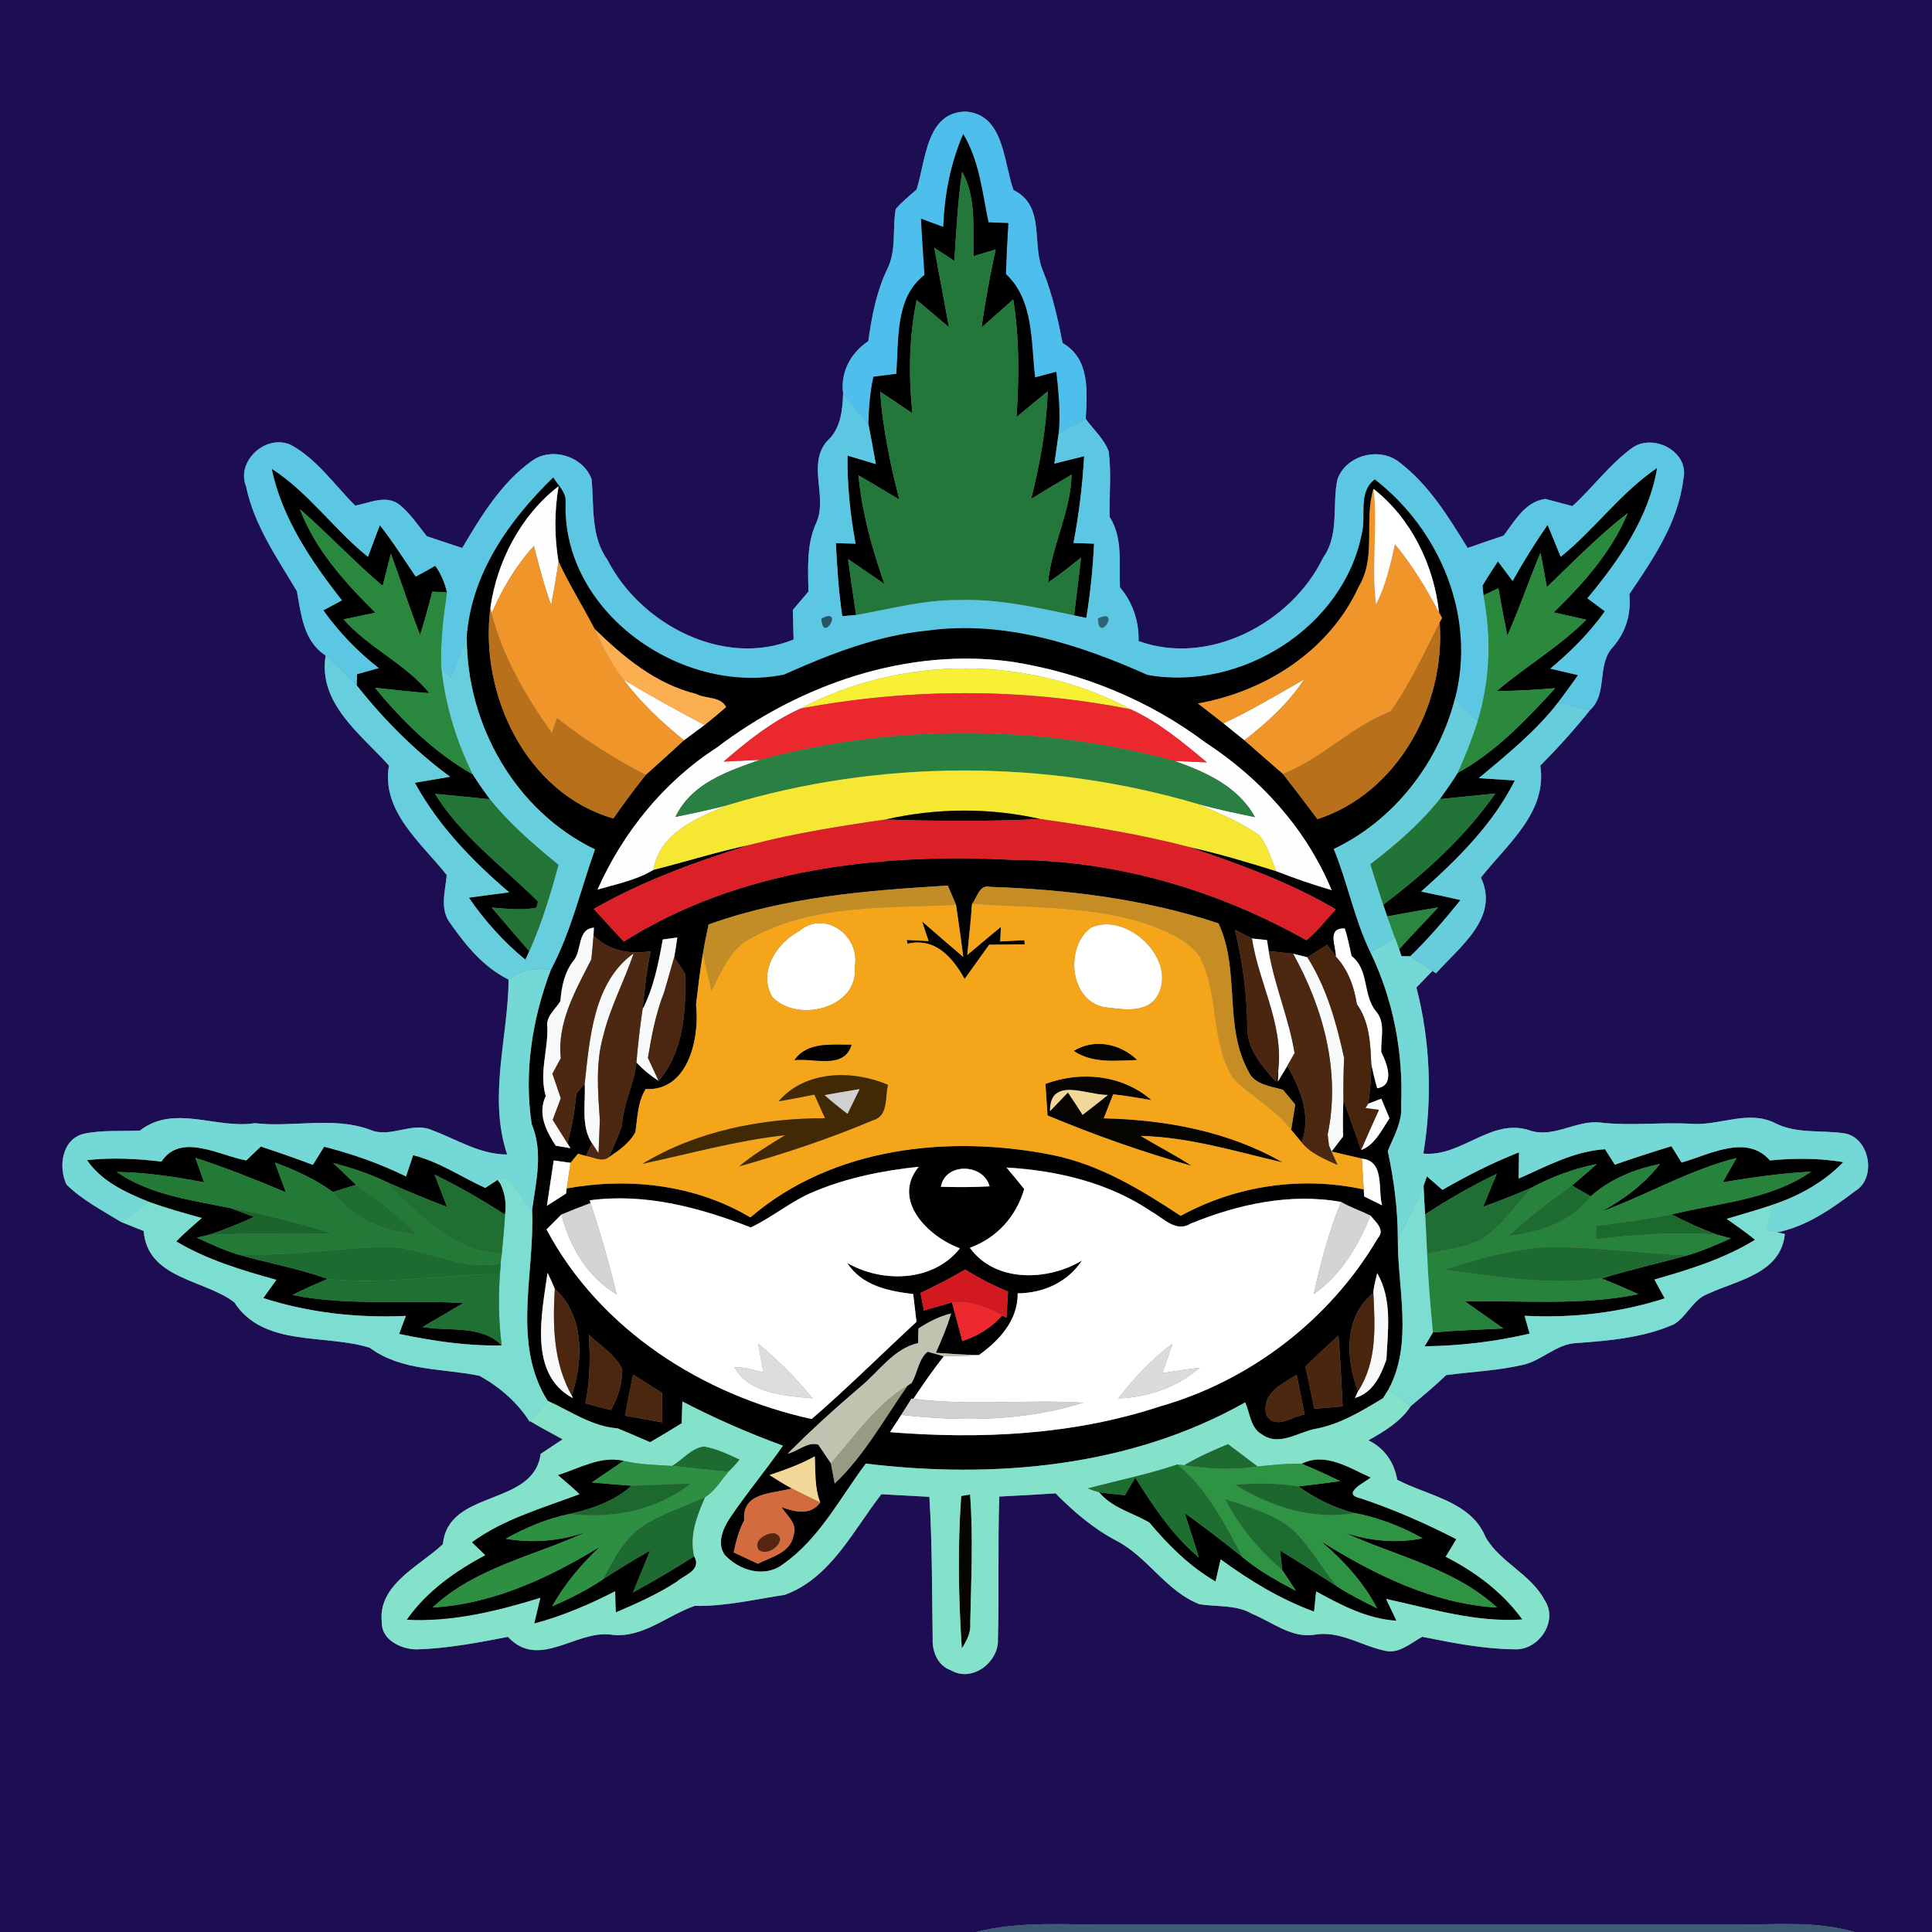 <?xml version="1.0" encoding="UTF-8" ?>
<!DOCTYPE svg PUBLIC "-//W3C//DTD SVG 1.1//EN" "http://www.w3.org/Graphics/SVG/1.1/DTD/svg11.dtd">
<svg width="250pt" height="250pt" viewBox="0 0 250 250" version="1.1" xmlns="http://www.w3.org/2000/svg">
<rect x="0" y="0" width="250" height="250" fill="#808080" stroke="none"/>
<g id="#1d0e54ff">
<path fill="#1d0e54" opacity="1.00" d=" M 0.00 0.00 L 250.00 0.00 L 250.00 250.00 L 239.98 250.00 C 234.80 248.48 229.38 249.10 224.06 249.04 C 197.38 249.05 170.70 249.03 144.02 249.05 C 138.10 249.09 132.10 248.53 126.30 250.00 L 0.00 250.00 L 0.00 0.00 M 118.60 24.54 C 117.67 25.34 116.72 26.12 115.91 27.04 C 115.45 29.62 116.04 32.40 114.81 34.82 C 113.41 37.75 112.81 40.94 112.36 44.14 C 110.09 45.68 108.73 48.12 109.10 50.93 C 109.01 53.17 108.80 55.47 107.03 57.07 C 104.40 60.09 107.14 64.29 105.63 67.64 C 104.34 70.44 104.57 73.55 104.61 76.55 C 103.93 77.34 103.26 78.13 102.59 78.93 C 102.62 80.20 102.65 81.48 102.69 82.75 C 93.66 86.47 82.84 80.78 78.59 72.42 C 76.40 69.37 76.89 65.53 76.55 62.00 C 75.46 59.02 71.34 57.75 68.77 59.68 C 64.83 62.52 62.25 66.80 59.81 70.91 C 58.29 70.40 56.76 69.89 55.23 69.39 C 54.11 68.00 53.12 66.47 51.73 65.34 C 50.00 63.95 47.84 65.08 45.97 65.43 C 43.27 62.75 41.04 59.42 37.63 57.57 C 34.43 56.11 30.50 59.66 31.85 62.97 C 32.89 67.98 35.86 72.19 38.42 76.50 C 38.98 79.54 39.26 82.98 42.14 84.82 C 41.13 91.03 46.68 94.99 50.33 99.06 C 49.32 104.99 54.52 109.07 57.81 113.23 C 57.62 115.32 56.84 117.74 58.33 119.55 C 60.31 122.40 62.64 125.20 65.82 126.76 C 65.74 134.28 63.14 141.95 65.63 149.39 C 62.12 149.40 59.17 147.46 55.99 146.28 C 53.33 145.04 50.55 147.36 47.86 146.18 C 43.05 144.43 37.94 145.92 32.97 145.34 C 27.99 146.13 22.54 142.84 18.10 146.30 C 15.67 146.41 13.19 146.20 10.80 146.72 C 7.98 147.45 7.53 151.04 8.61 153.29 C 10.65 155.29 13.23 156.62 15.64 158.11 C 16.63 158.50 17.61 158.89 18.59 159.29 C 19.11 165.51 26.38 165.53 30.31 168.51 C 34.10 174.39 42.15 172.57 47.87 174.41 C 51.99 177.47 57.27 177.03 62.05 178.03 C 64.64 179.47 66.95 181.45 68.54 183.97 L 68.60 183.90 C 69.97 184.74 71.40 185.46 72.80 186.25 C 71.85 186.87 70.91 187.50 69.96 188.13 C 69.06 195.01 58.00 192.64 57.31 199.82 C 54.27 202.68 48.83 205.05 49.41 209.97 C 49.37 212.24 51.99 213.44 53.95 213.43 C 57.92 213.31 61.84 212.56 65.73 211.81 C 69.74 216.11 74.48 210.93 79.04 211.52 C 83.06 212.08 86.29 209.05 89.89 207.80 C 93.83 207.89 97.69 206.95 101.56 206.37 C 107.49 204.20 110.39 198.05 114.05 193.35 C 116.12 193.47 118.19 193.58 120.26 193.69 C 120.64 199.79 120.59 205.89 120.69 211.99 C 120.60 213.68 121.33 215.55 123.05 216.13 C 125.79 217.76 129.29 215.07 129.13 212.08 C 129.31 205.94 129.09 199.79 129.31 193.65 C 131.74 193.54 134.16 193.39 136.59 193.24 C 138.93 195.61 141.48 197.80 144.45 199.36 C 148.52 201.46 150.89 205.92 155.23 207.59 C 157.51 207.95 159.96 207.62 162.04 208.84 C 164.64 209.90 167.08 211.98 170.06 211.54 C 173.26 210.95 176.05 212.90 179.06 213.57 C 180.97 214.12 182.50 212.62 184.05 211.80 C 187.98 212.60 191.95 213.37 195.97 213.42 C 199.10 213.59 201.69 209.77 199.88 207.07 C 198.09 203.66 194.11 202.19 192.23 198.90 C 190.34 194.26 184.78 193.57 180.80 191.48 C 180.40 189.21 179.16 187.40 177.07 186.38 C 179.13 185.21 181.24 183.97 182.57 181.93 C 184.12 180.63 185.68 179.35 187.13 177.94 C 190.41 177.50 193.74 177.37 196.97 176.63 C 199.50 176.11 201.38 173.88 204.04 173.79 C 208.30 173.48 212.66 173.10 216.61 171.36 C 218.33 170.32 219.08 168.10 221.04 167.41 C 224.85 165.63 230.43 164.81 230.96 159.68 L 229.98 159.46 C 233.78 158.70 237.07 156.39 240.10 154.09 C 242.90 152.38 241.90 147.15 238.64 146.65 C 235.66 146.21 232.50 146.74 229.73 145.35 C 226.36 143.61 222.70 145.58 219.19 145.44 C 215.13 145.15 211.07 145.74 207.03 145.25 C 203.91 144.93 200.99 147.34 197.90 146.26 C 192.95 144.62 189.11 149.75 184.18 149.27 C 185.36 142.17 185.09 134.75 183.28 127.78 C 183.80 127.25 184.83 126.17 185.35 125.64 L 185.82 125.95 C 188.85 122.52 194.08 118.77 191.63 113.56 C 194.98 109.28 200.26 105.12 199.31 99.07 C 201.58 96.79 203.74 94.40 205.75 91.88 C 208.12 89.71 206.54 85.98 208.74 83.70 C 210.39 81.78 211.10 79.41 210.83 76.89 C 213.89 72.37 217.15 67.62 217.81 62.06 C 218.72 58.42 213.80 55.91 211.06 58.06 C 208.21 60.18 206.09 63.10 203.48 65.49 C 202.60 65.26 200.84 64.80 199.97 64.56 C 197.33 64.92 196.02 67.41 194.57 69.31 C 193.01 69.83 191.46 70.37 189.91 70.91 C 187.45 66.90 184.91 62.75 181.12 59.85 C 178.55 57.75 174.16 58.88 173.06 62.04 C 172.35 65.39 173.35 69.15 171.23 72.13 C 167.15 80.61 156.41 86.27 147.33 82.95 C 147.40 80.38 146.57 77.96 144.92 75.99 C 144.78 72.93 145.33 69.60 143.58 66.88 C 143.53 64.05 143.83 61.21 143.46 58.39 C 142.85 56.78 141.49 55.59 140.49 54.20 C 140.69 50.67 141.05 46.42 137.50 44.39 C 136.88 41.25 136.19 38.11 134.99 35.13 C 133.42 31.61 135.35 26.66 131.14 24.59 C 129.84 21.00 129.96 14.87 125.02 14.44 C 119.81 14.44 119.80 20.88 118.60 24.54 Z" />
</g>
<g id="#4ebeedff">
<path fill="#4ebeed" opacity="1.00" d=" M 118.60 24.54 C 119.80 20.88 119.81 14.44 125.02 14.44 C 129.96 14.87 129.84 21.00 131.14 24.59 C 135.35 26.66 133.42 31.61 134.99 35.13 C 136.19 38.11 136.88 41.25 137.50 44.39 C 141.05 46.42 140.69 50.67 140.49 54.20 C 139.32 54.83 138.16 55.46 136.99 56.09 C 137.25 53.43 136.97 50.76 136.69 48.12 C 135.77 48.35 134.85 48.59 133.94 48.84 C 133.39 44.30 133.81 38.87 130.17 35.47 C 130.23 33.27 130.34 31.07 130.48 28.87 C 129.83 28.85 128.55 28.80 127.91 28.77 C 127.10 24.89 126.73 20.83 124.64 17.35 C 122.99 21.15 122.22 25.24 122.06 29.37 C 121.10 29.01 120.14 28.66 119.18 28.30 C 119.30 30.73 119.48 33.16 119.63 35.58 C 115.75 38.56 116.35 44.05 115.98 48.38 C 115.24 48.47 113.76 48.66 113.02 48.75 C 112.58 50.76 112.43 52.81 112.37 54.87 C 111.27 53.56 110.13 52.29 109.10 50.93 C 108.73 48.12 110.09 45.68 112.36 44.14 C 112.81 40.94 113.41 37.75 114.81 34.82 C 116.04 32.40 115.45 29.62 115.91 27.04 C 116.72 26.12 117.67 25.34 118.60 24.54 Z" />
</g>
<g id="#000000ff">
<path fill="#000000" opacity="1.00" d=" M 124.64 17.35 C 126.73 20.83 127.10 24.89 127.91 28.77 C 128.55 28.80 129.83 28.85 130.48 28.87 C 130.34 31.07 130.23 33.27 130.17 35.47 C 133.81 38.87 133.39 44.30 133.94 48.84 C 134.85 48.59 135.77 48.35 136.69 48.12 C 136.97 50.76 137.25 53.43 136.99 56.09 C 136.81 57.39 136.63 58.69 136.44 59.99 C 137.40 59.75 139.33 59.27 140.29 59.03 C 140.07 62.80 139.62 66.55 138.91 70.26 C 139.57 70.28 140.90 70.33 141.57 70.35 C 141.42 73.57 141.09 76.78 140.57 79.96 L 138.98 79.63 C 139.30 77.14 139.60 74.65 139.88 72.15 C 138.49 73.27 137.10 74.38 135.62 75.38 C 136.06 70.65 138.55 66.27 138.66 61.41 C 136.91 62.44 135.17 63.49 133.44 64.54 C 134.58 59.98 135.42 55.34 135.57 50.64 C 134.22 51.74 132.88 52.85 131.54 53.97 C 131.86 48.89 131.93 43.78 131.11 38.74 C 129.75 39.95 128.39 41.17 127.02 42.37 C 127.47 38.98 128.12 35.62 128.84 32.27 C 127.88 32.56 126.93 32.85 125.97 33.15 C 125.87 29.48 126.36 25.56 124.50 22.22 C 123.92 26.04 123.76 29.90 123.49 33.75 C 122.84 33.33 121.55 32.49 120.90 32.07 C 121.51 35.50 122.18 38.91 122.80 42.34 C 121.40 41.17 120.01 39.98 118.62 38.81 C 117.61 43.64 117.57 48.58 118.06 53.48 C 116.68 52.53 115.28 51.61 113.89 50.68 C 114.23 55.41 115.20 60.06 116.37 64.64 C 114.61 63.59 112.85 62.53 111.09 61.50 C 111.54 66.32 112.84 71.00 114.44 75.56 C 112.87 74.49 111.31 73.41 109.74 72.34 C 110.07 74.76 110.41 77.17 110.78 79.58 C 110.33 79.62 109.44 79.69 108.99 79.73 C 108.52 76.60 108.32 73.43 108.16 70.28 C 108.79 70.30 110.07 70.33 110.71 70.35 C 110.02 66.59 109.61 62.78 109.67 58.95 C 110.89 59.32 112.11 59.68 113.33 60.05 C 113.02 58.32 112.71 56.59 112.37 54.87 C 112.43 52.81 112.58 50.76 113.02 48.75 C 113.76 48.66 115.24 48.47 115.98 48.38 C 116.35 44.05 115.75 38.56 119.63 35.58 C 119.48 33.16 119.30 30.73 119.18 28.30 C 120.14 28.66 121.10 29.01 122.06 29.37 C 122.22 25.24 122.99 21.15 124.64 17.35 Z" />
<path fill="#000000" opacity="1.00" d=" M 35.15 60.65 C 39.94 63.73 43.21 68.51 47.61 72.05 C 48.12 70.68 48.64 69.31 49.15 67.95 C 50.83 70.08 52.27 72.37 53.79 74.61 C 54.65 74.16 55.49 73.70 56.32 73.21 C 57.07 74.24 57.55 75.42 57.84 76.65 C 57.36 76.63 56.42 76.58 55.95 76.56 C 55.45 78.44 54.95 80.31 54.36 82.16 C 53.00 78.69 51.86 75.14 50.58 71.64 C 50.22 73.03 49.87 74.42 49.52 75.81 C 45.79 72.67 42.48 69.07 38.80 65.88 C 40.81 71.15 44.63 75.37 48.58 79.28 C 47.20 79.57 45.83 79.85 44.46 80.14 C 47.71 83.86 52.46 85.85 55.57 89.70 C 53.22 89.52 50.87 89.26 48.53 89.00 C 52.12 93.38 56.23 97.40 61.18 100.21 C 61.87 101.31 62.62 102.37 63.39 103.42 C 61.02 103.19 58.65 102.94 56.28 102.72 C 59.74 108.27 65.06 112.13 69.62 116.66 C 69.57 116.86 69.46 117.26 69.41 117.46 C 67.50 117.83 65.54 117.59 63.63 117.44 C 65.24 119.33 66.86 121.21 68.49 123.09 L 67.98 124.18 C 65.16 121.88 62.73 119.15 60.67 116.16 C 62.41 115.91 64.15 115.69 65.89 115.47 C 61.12 111.41 56.71 106.83 53.68 101.29 C 55.20 101.03 56.72 100.77 58.24 100.51 C 53.67 97.15 49.66 93.11 46.15 88.67 C 46.17 88.31 46.19 87.60 46.20 87.24 C 46.90 87.05 48.30 86.65 49.00 86.45 C 46.27 84.31 43.85 81.81 41.84 78.98 C 42.44 78.66 43.64 78.01 44.24 77.69 C 40.26 72.59 36.51 67.10 35.15 60.65 Z" />
<path fill="#000000" opacity="1.00" d=" M 201.96 72.05 C 206.37 68.48 209.71 63.75 214.44 60.54 C 213.34 67.03 209.51 72.47 205.41 77.42 C 205.97 77.84 207.11 78.68 207.67 79.10 C 205.68 81.90 203.24 84.32 200.61 86.52 C 201.50 86.73 203.30 87.15 204.20 87.36 C 203.35 88.55 202.50 89.75 201.61 90.91 C 198.71 94.67 194.98 97.65 191.36 100.69 C 192.53 100.76 194.86 100.91 196.02 100.99 C 193.17 106.68 188.59 111.19 183.89 115.37 C 185.59 115.71 187.29 116.08 188.99 116.47 C 186.94 119.00 184.83 121.49 182.48 123.75 C 182.20 123.75 181.63 123.74 181.35 123.73 C 181.28 123.51 181.13 123.06 181.05 122.83 C 182.70 120.99 184.42 119.23 186.10 117.42 C 183.89 117.78 181.70 118.17 179.50 118.58 C 179.37 118.20 179.12 117.45 178.99 117.07 C 184.44 112.95 189.56 108.31 193.49 102.68 C 191.10 102.91 188.71 103.17 186.32 103.40 C 187.11 102.30 187.90 101.18 188.61 100.02 C 193.57 97.31 197.46 93.16 201.25 89.05 C 198.74 89.25 196.23 89.43 193.71 89.40 C 197.46 86.20 201.77 83.70 205.27 80.19 C 203.86 79.87 202.46 79.55 201.05 79.24 C 204.90 75.50 208.54 71.41 210.63 66.39 C 206.88 69.29 203.58 72.70 200.17 75.97 C 199.89 74.49 199.62 73.00 199.34 71.52 C 197.84 75.07 196.62 78.73 195.05 82.25 C 194.63 80.21 194.25 78.17 193.89 76.12 C 193.41 76.35 192.44 76.80 191.96 77.03 L 191.83 75.79 C 192.46 74.72 193.14 73.68 193.83 72.64 C 194.46 73.48 195.09 74.33 195.73 75.18 C 197.12 72.69 198.63 70.26 200.26 67.91 C 200.83 69.29 201.40 70.67 201.96 72.05 Z" />
<path fill="#000000" opacity="1.00" d=" M 196.51 152.51 C 200.11 150.93 203.69 148.95 207.69 148.71 C 208.01 149.21 208.64 150.21 208.96 150.71 C 211.38 149.86 213.82 149.07 216.28 148.32 C 216.61 148.85 217.27 149.90 217.60 150.43 C 221.19 149.42 225.99 146.68 229.03 150.16 C 232.19 149.85 235.38 149.84 238.52 150.38 C 236.02 152.97 232.82 154.74 229.43 155.88 C 227.45 156.56 225.43 157.12 223.43 157.72 C 224.66 158.61 225.94 159.45 227.10 160.43 C 223.10 162.89 218.57 164.29 214.08 165.57 C 214.42 166.18 215.08 167.40 215.41 168.01 C 209.56 169.89 203.41 170.58 197.28 170.26 C 197.44 170.84 197.77 171.99 197.93 172.57 C 193.48 173.62 188.92 174.15 184.35 174.21 C 184.62 173.76 185.15 172.86 185.42 172.41 C 188.45 172.15 191.50 172.06 194.53 171.90 C 192.88 170.73 191.22 169.58 189.58 168.41 C 197.06 168.25 204.61 168.98 212.00 167.47 C 210.43 166.74 208.83 166.06 207.24 165.43 C 210.91 164.30 214.67 163.46 218.38 162.44 C 220.30 161.87 222.13 161.06 223.96 160.25 L 222.22 159.77 C 220.19 159.04 218.23 158.14 216.32 157.15 C 222.40 155.64 229.04 155.29 234.35 151.62 C 230.51 151.79 226.72 152.37 222.93 152.98 C 223.52 151.93 224.12 150.88 224.71 149.84 C 218.60 151.38 213.12 154.62 207.23 156.78 C 210.11 155.20 212.77 153.23 214.80 150.62 C 211.52 151.28 208.35 152.55 205.84 154.80 C 205.02 154.34 204.21 153.88 203.42 153.39 C 204.51 152.50 205.58 151.57 206.63 150.62 C 203.67 151.21 200.84 152.26 198.18 153.68 C 196.13 154.59 194.02 155.38 191.92 156.16 C 192.51 154.74 193.09 153.31 193.68 151.89 C 190.47 153.42 187.38 155.20 184.41 157.14 C 184.32 155.91 184.26 154.67 184.21 153.44 C 184.32 153.13 184.53 152.52 184.64 152.22 C 185.31 152.80 185.98 153.38 186.65 153.97 C 189.85 152.13 193.13 150.46 196.56 149.11 C 196.55 150.24 196.53 151.37 196.51 152.51 Z" />
<path fill="#000000" opacity="1.00" d=" M 168.42 189.41 C 171.51 187.85 174.59 189.96 177.38 191.19 C 176.67 191.79 173.41 193.31 176.09 193.89 C 180.35 195.31 184.46 197.12 188.45 199.17 C 187.99 199.92 187.53 200.68 187.07 201.44 C 190.91 203.40 194.44 206.03 196.99 209.56 C 190.97 209.97 185.16 208.16 179.36 206.90 C 179.69 207.60 180.37 209.01 180.70 209.72 C 176.94 209.49 173.54 207.71 170.31 205.93 C 170.24 206.58 170.11 207.89 170.04 208.54 C 165.67 206.95 161.69 204.51 157.95 201.78 C 157.78 202.50 157.45 203.94 157.29 204.65 C 153.95 202.69 151.20 199.98 148.74 197.03 C 146.56 195.73 143.90 195.15 142.21 193.08 L 143.36 193.24 C 144.10 193.32 144.83 193.40 145.57 193.48 C 145.90 192.91 146.57 191.77 146.90 191.20 C 149.25 194.93 151.72 198.67 155.13 201.54 C 154.54 199.61 153.92 197.69 153.30 195.78 C 155.85 197.62 158.34 199.53 160.79 201.50 C 162.88 203.26 165.28 204.59 167.69 205.85 C 167.25 205.18 166.37 203.84 165.93 203.17 C 165.85 202.53 165.71 201.26 165.63 200.63 C 168.10 202.11 170.51 203.69 172.94 205.24 C 174.61 206.33 176.41 207.23 178.20 208.12 C 176.43 204.72 173.81 201.88 170.90 199.42 C 177.84 203.75 185.41 207.52 193.72 208.02 C 188.23 202.94 180.69 201.39 174.06 198.35 C 177.31 199.41 180.72 199.74 184.09 199.05 C 181.35 197.52 178.40 196.38 175.31 195.79 C 172.66 195.16 170.23 193.91 168.02 192.34 C 169.82 192.14 171.61 191.91 173.41 191.65 C 171.76 190.86 170.11 190.08 168.42 189.41 Z" />
</g>
<g id="#24773aff">
<path fill="#24773a" opacity="1.00" d=" M 124.50 22.22 C 126.36 25.56 125.87 29.48 125.97 33.15 C 126.93 32.85 127.88 32.56 128.84 32.27 C 128.12 35.62 127.47 38.98 127.02 42.37 C 128.39 41.17 129.75 39.95 131.11 38.74 C 131.93 43.78 131.86 48.89 131.54 53.97 C 132.88 52.85 134.22 51.74 135.57 50.64 C 135.42 55.34 134.58 59.98 133.44 64.54 C 135.17 63.49 136.91 62.44 138.66 61.41 C 138.55 66.27 136.06 70.65 135.62 75.38 C 137.10 74.38 138.49 73.27 139.88 72.15 C 139.60 74.65 139.30 77.14 138.98 79.63 C 134.04 78.58 129.06 77.46 123.98 77.65 C 119.50 77.61 115.16 78.82 110.78 79.58 C 110.41 77.17 110.07 74.76 109.74 72.34 C 111.31 73.41 112.87 74.49 114.44 75.56 C 112.84 71.00 111.54 66.32 111.09 61.50 C 112.85 62.53 114.61 63.59 116.37 64.64 C 115.20 60.06 114.23 55.41 113.89 50.68 C 115.28 51.61 116.68 52.53 118.06 53.48 C 117.57 48.58 117.61 43.64 118.62 38.81 C 120.01 39.98 121.40 41.17 122.80 42.34 C 122.18 38.91 121.51 35.50 120.90 32.07 C 121.55 32.49 122.84 33.33 123.49 33.75 C 123.76 29.90 123.92 26.04 124.50 22.22 Z" />
</g>
<g id="#5bc7e3ff">
<path fill="#5bc7e3" opacity="1.00" d=" M 109.10 50.93 C 110.13 52.29 111.27 53.56 112.37 54.87 C 112.71 56.59 113.02 58.32 113.33 60.05 C 112.11 59.68 110.89 59.32 109.67 58.95 C 109.61 62.78 110.02 66.59 110.71 70.35 C 110.07 70.33 108.79 70.30 108.16 70.28 C 108.32 73.43 108.52 76.60 108.99 79.73 C 109.44 79.69 110.33 79.62 110.78 79.58 C 115.16 78.82 119.50 77.61 123.98 77.65 C 129.06 77.46 134.04 78.58 138.98 79.63 L 140.57 79.96 C 141.09 76.78 141.42 73.57 141.57 70.35 C 140.90 70.33 139.57 70.28 138.91 70.26 C 139.62 66.55 140.07 62.80 140.29 59.03 C 139.33 59.27 137.40 59.75 136.44 59.99 C 136.63 58.69 136.81 57.39 136.99 56.09 C 138.16 55.46 139.32 54.83 140.49 54.20 C 141.49 55.59 142.85 56.78 143.46 58.39 C 143.83 61.21 143.53 64.05 143.58 66.88 C 145.33 69.60 144.78 72.93 144.92 75.99 C 146.57 77.96 147.40 80.38 147.33 82.95 C 156.41 86.27 167.15 80.61 171.23 72.13 C 173.35 69.15 172.35 65.39 173.06 62.04 C 174.16 58.88 178.55 57.75 181.12 59.85 C 184.91 62.75 187.45 66.90 189.91 70.91 C 191.46 70.37 193.01 69.83 194.57 69.31 C 196.02 67.41 197.33 64.92 199.97 64.56 C 200.84 64.80 202.60 65.26 203.48 65.49 C 206.09 63.10 208.21 60.18 211.06 58.06 C 213.80 55.91 218.72 58.42 217.81 62.06 C 217.15 67.62 213.89 72.37 210.83 76.89 C 211.10 79.41 210.39 81.78 208.74 83.70 C 206.54 85.98 208.12 89.71 205.75 91.88 C 204.36 91.60 202.98 91.25 201.61 90.91 C 202.50 89.75 203.35 88.55 204.20 87.36 C 203.30 87.15 201.50 86.73 200.61 86.52 C 203.24 84.32 205.68 81.90 207.67 79.10 C 207.11 78.68 205.97 77.84 205.41 77.42 C 209.51 72.47 213.34 67.03 214.44 60.54 C 209.71 63.75 206.37 68.48 201.96 72.05 C 201.40 70.67 200.83 69.29 200.26 67.91 C 198.63 70.26 197.12 72.69 195.73 75.18 C 195.09 74.33 194.46 73.48 193.83 72.64 C 193.14 73.68 192.46 74.72 191.83 75.79 L 191.96 77.03 C 193.02 82.44 192.83 88.04 191.21 93.32 C 190.23 92.37 189.24 91.41 188.26 90.46 C 191.04 79.84 186.38 68.63 177.90 62.04 C 175.73 63.67 176.80 66.64 176.25 68.94 C 173.90 81.22 160.52 89.51 148.48 87.34 C 139.61 83.37 129.89 80.25 120.06 81.60 C 113.53 82.23 107.39 84.64 101.45 87.30 C 88.14 90.00 72.70 79.22 73.18 65.00 C 73.28 63.70 72.21 62.81 71.59 61.79 C 65.87 67.34 60.99 74.24 60.40 82.44 C 59.68 84.20 58.99 85.98 58.31 87.76 C 58.00 87.31 57.38 86.39 57.08 85.94 C 57.00 82.82 57.39 79.73 57.84 76.65 C 57.55 75.42 57.07 74.24 56.32 73.21 C 55.49 73.70 54.65 74.16 53.79 74.61 C 52.27 72.37 50.83 70.08 49.15 67.95 C 48.64 69.31 48.12 70.68 47.61 72.05 C 43.21 68.51 39.94 63.73 35.15 60.65 C 36.51 67.10 40.26 72.59 44.24 77.69 C 43.64 78.01 42.44 78.66 41.84 78.98 C 43.85 81.81 46.27 84.31 49.00 86.45 C 48.30 86.65 46.90 87.05 46.20 87.24 C 46.19 87.60 46.17 88.31 46.15 88.67 C 44.89 87.31 43.51 86.07 42.14 84.82 C 39.26 82.98 38.98 79.54 38.42 76.50 C 35.86 72.19 32.89 67.98 31.85 62.97 C 30.50 59.66 34.43 56.11 37.63 57.57 C 41.04 59.42 43.27 62.75 45.97 65.43 C 47.84 65.08 50.00 63.95 51.73 65.34 C 53.12 66.47 54.11 68.00 55.23 69.39 C 56.76 69.89 58.29 70.40 59.81 70.91 C 62.25 66.80 64.83 62.52 68.77 59.68 C 71.34 57.75 75.46 59.02 76.55 62.00 C 76.89 65.53 76.40 69.37 78.59 72.42 C 82.84 80.78 93.66 86.47 102.69 82.75 C 102.65 81.48 102.62 80.20 102.59 78.93 C 103.26 78.13 103.93 77.34 104.61 76.55 C 104.57 73.55 104.34 70.44 105.63 67.64 C 107.14 64.29 104.40 60.09 107.03 57.07 C 108.80 55.47 109.01 53.17 109.10 50.93 M 106.29 80.05 C 106.46 83.38 109.28 78.48 106.29 80.05 M 142.08 80.04 C 142.15 83.37 145.10 78.57 142.08 80.04 Z" />
</g>
<g id="#000100ff">
<path fill="#000100" opacity="1.00" d=" M 71.59 61.79 C 72.21 62.81 73.28 63.70 73.18 65.00 C 72.70 79.22 88.14 90.00 101.45 87.30 C 107.39 84.64 113.53 82.23 120.06 81.60 C 129.89 80.25 139.61 83.37 148.48 87.34 C 160.52 89.51 173.90 81.22 176.25 68.94 C 176.80 66.64 175.73 63.67 177.90 62.04 C 186.38 68.63 191.04 79.84 188.26 90.46 C 186.11 98.77 180.39 106.15 172.59 109.86 C 174.39 114.23 175.25 118.95 177.33 123.22 C 180.30 129.36 181.60 136.21 181.31 143.02 C 181.48 145.15 180.36 147.04 179.58 148.94 C 180.38 152.69 180.88 156.50 180.88 160.34 C 180.85 166.79 182.89 173.78 179.67 179.80 C 179.49 180.08 179.14 180.64 178.97 180.92 C 176.17 182.61 173.31 184.37 170.03 184.93 C 167.85 185.42 165.42 187.16 163.31 185.62 C 161.80 184.81 161.76 182.84 161.12 181.47 C 146.31 189.85 128.66 191.40 112.03 189.39 C 108.68 193.86 106.02 199.11 101.36 202.38 C 98.96 204.24 95.68 203.25 93.77 201.19 C 92.74 199.69 93.54 197.83 94.41 196.49 C 96.58 193.25 99.09 190.27 101.31 187.07 C 96.85 185.44 92.50 183.54 88.30 181.35 C 88.27 182.06 88.23 183.47 88.21 184.17 C 86.86 185.01 85.50 185.82 84.13 186.62 C 82.73 186.01 81.33 185.41 79.92 184.83 C 76.58 184.58 73.82 182.60 70.86 181.26 C 66.18 173.84 69.23 164.75 68.85 156.57 C 69.37 152.87 70.31 149.05 68.80 145.45 C 67.77 138.76 68.88 131.79 71.28 125.49 C 73.91 120.56 75.13 115.12 76.99 109.91 C 66.67 104.93 60.37 93.76 60.40 82.44 C 60.99 74.24 65.87 67.34 71.59 61.79 M 63.46 78.62 C 62.00 89.77 68.03 102.65 79.37 105.91 C 80.70 103.99 82.10 102.11 83.56 100.27 C 85.21 98.79 86.87 97.30 88.50 95.79 C 89.38 95.14 90.27 94.48 91.16 93.82 C 92.11 93.07 93.04 92.30 93.95 91.50 C 93.29 90.10 91.28 90.45 90.09 89.80 C 84.87 88.52 80.68 85.04 76.93 81.37 C 75.42 78.45 73.66 75.66 72.27 72.67 C 71.73 69.43 71.73 66.16 72.28 62.92 C 67.43 66.65 64.31 72.60 63.46 78.62 M 175.83 75.91 C 172.04 84.17 163.80 89.47 155.02 91.03 C 156.11 91.89 157.22 92.75 158.32 93.60 C 159.23 94.33 160.13 95.06 161.03 95.79 C 162.68 97.25 164.35 98.69 166.01 100.14 C 167.52 102.08 169.01 104.03 170.48 106.00 C 180.92 102.60 187.08 91.14 186.29 80.54 L 186.59 79.96 L 186.20 79.23 C 185.56 73.13 182.58 67.05 177.73 63.26 C 176.46 67.37 178.16 72.03 175.83 75.91 M 92.71 96.77 C 85.90 101.17 80.61 107.72 77.32 115.11 C 79.76 114.40 82.39 113.88 84.55 112.56 C 88.74 111.51 92.86 110.19 97.09 109.31 C 90.11 111.47 83.18 113.97 76.83 117.62 C 78.12 119.04 79.41 120.44 80.72 121.84 C 95.63 112.44 113.71 110.37 130.96 111.26 C 144.33 111.29 157.46 115.15 169.06 121.67 C 170.47 120.49 171.62 119.03 172.84 117.66 C 166.89 114.15 160.34 111.81 153.82 109.59 C 157.65 110.43 161.41 111.56 165.15 112.73 C 167.50 113.65 169.88 114.47 172.31 115.18 C 169.05 107.28 163.07 100.69 155.95 96.06 C 148.69 90.60 140.03 87.08 131.07 85.65 C 117.45 83.71 103.52 88.55 92.71 96.77 M 91.69 119.63 C 91.44 120.87 91.15 122.10 90.97 123.35 C 90.58 125.56 90.33 127.80 90.07 130.03 C 90.56 134.28 89.07 141.24 83.55 140.92 C 82.51 142.61 82.50 144.58 82.23 146.48 C 81.48 147.91 80.07 148.89 78.76 149.76 C 79.41 148.43 79.96 147.05 80.49 145.66 C 80.60 142.82 82.09 140.29 82.35 137.48 C 83.20 138.39 84.16 139.18 85.22 139.86 C 88.52 135.98 88.77 130.82 88.65 125.99 C 88.30 125.45 87.60 124.39 87.24 123.86 C 87.40 123.01 87.53 122.16 87.64 121.31 C 87.17 121.38 86.23 121.50 85.76 121.57 C 85.21 124.65 84.60 127.78 83.15 130.60 C 83.41 128.08 83.66 125.56 84.19 123.09 C 81.45 123.52 78.81 123.06 76.80 121.05 L 76.85 120.04 C 74.66 120.22 75.34 122.99 74.22 124.30 C 73.05 125.81 72.66 127.66 72.52 129.54 C 71.87 130.62 70.58 131.54 70.83 132.97 C 70.91 135.95 69.75 138.88 70.62 141.82 C 69.55 144.13 70.64 146.31 71.91 148.25 C 72.39 148.33 73.34 148.50 73.82 148.58 C 73.72 148.42 73.52 148.09 73.42 147.93 C 74.03 145.84 74.37 143.68 74.58 141.52 C 74.85 141.19 75.39 140.54 75.66 140.21 C 75.80 142.75 75.13 145.72 76.61 147.95 L 75.81 149.58 L 74.79 149.30 C 74.55 149.59 74.07 150.18 73.83 150.47 C 73.29 150.39 72.20 150.24 71.65 150.16 C 71.36 152.12 71.06 154.07 70.77 156.03 C 71.60 155.50 72.42 154.97 73.25 154.44 L 73.33 153.78 C 81.42 152.32 89.96 153.29 97.10 157.53 C 107.73 148.41 122.80 146.81 136.11 149.44 C 142.25 150.66 147.65 153.95 152.78 157.33 C 159.99 153.38 168.43 152.17 176.47 153.91 L 176.52 154.82 C 177.29 155.21 178.07 155.59 178.84 155.97 C 178.27 153.90 179.22 150.25 176.22 149.92 C 174.91 149.62 173.60 149.32 172.30 149.01 C 172.67 148.52 173.42 147.54 173.80 147.05 C 173.75 145.46 173.77 143.86 173.84 142.27 C 174.57 144.46 175.40 146.62 176.12 148.82 C 177.94 148.12 178.77 146.23 179.80 144.71 C 179.53 144.08 179.01 142.81 178.74 142.17 C 178.32 142.34 177.46 142.67 177.03 142.83 C 177.33 141.11 177.43 139.36 177.44 137.62 C 177.65 138.69 177.90 139.76 178.21 140.82 C 180.59 140.45 179.44 137.53 178.73 136.12 C 178.66 134.39 179.31 132.39 178.10 130.92 C 176.28 128.79 177.23 125.53 174.89 123.71 C 174.62 122.51 174.41 121.30 174.00 120.14 C 171.67 120.06 172.87 122.37 172.87 123.79 C 172.59 123.41 172.02 122.64 171.73 122.26 C 170.87 122.79 170.02 123.33 169.17 123.87 C 168.71 123.76 167.79 123.53 167.33 123.41 C 166.54 123.33 164.96 123.16 164.17 123.07 C 164.11 122.72 164.00 122.00 163.95 121.65 C 163.46 121.60 162.49 121.49 162.00 121.44 C 161.46 121.16 160.36 120.60 159.81 120.32 C 160.80 124.48 161.38 128.73 161.40 133.02 C 161.41 135.80 163.33 138.00 165.09 139.95 L 165.43 138.28 L 165.36 139.95 L 166.58 137.92 C 168.30 140.93 169.70 144.36 168.44 147.83 C 168.10 147.42 167.42 146.60 167.08 146.20 C 167.21 145.38 167.47 143.74 167.60 142.92 C 167.20 142.44 166.41 141.49 166.02 141.02 C 164.41 140.54 162.32 140.38 161.54 138.62 C 158.30 132.70 160.52 125.58 157.67 119.48 C 148.14 116.33 138.10 115.10 128.11 114.76 C 126.69 114.42 126.47 116.14 125.78 116.96 C 125.63 119.17 125.38 121.37 125.16 123.58 C 126.61 122.36 128.05 121.14 129.52 119.93 L 129.43 121.82 C 130.21 121.78 131.77 121.70 132.55 121.66 C 132.57 121.79 132.59 122.06 132.60 122.20 C 131.07 122.21 129.53 122.23 128.00 122.25 C 126.94 123.73 125.88 125.21 124.82 126.68 C 123.25 123.87 121.02 121.28 117.44 122.12 C 117.42 122.00 117.36 121.75 117.33 121.63 C 118.04 121.66 119.45 121.73 120.16 121.77 C 119.95 121.13 119.52 119.86 119.30 119.22 C 121.07 120.77 122.87 122.30 124.65 123.83 C 124.36 121.58 124.04 119.33 123.71 117.08 C 123.45 116.45 122.92 115.21 122.65 114.59 C 112.20 115.23 101.62 116.05 91.69 119.63 M 105.20 154.25 C 102.34 155.45 99.95 157.51 97.15 158.83 C 90.52 156.25 83.49 154.36 76.31 155.32 L 76.41 155.68 C 75.15 156.15 73.89 156.64 72.65 157.16 C 72.01 157.80 71.36 158.45 70.72 159.09 C 77.63 172.06 90.90 180.52 105.03 183.62 C 109.70 179.59 114.06 175.23 118.59 171.05 C 118.48 170.15 118.27 168.35 118.17 167.45 C 114.97 167.07 111.55 166.39 109.63 163.43 C 114.19 166.05 120.79 165.89 124.21 161.53 C 120.12 160.04 115.32 155.32 118.88 150.98 C 114.21 151.47 109.54 152.41 105.20 154.25 M 121.75 153.57 C 123.85 153.63 125.95 153.63 128.05 153.51 C 127.26 150.53 122.31 150.39 121.75 153.57 M 130.24 151.08 C 131.02 151.99 131.78 152.92 132.53 153.86 C 131.51 157.40 128.99 160.20 125.50 161.46 C 128.77 166.01 135.60 165.77 140.01 163.11 C 138.12 165.94 135.03 167.32 131.69 167.36 C 131.74 170.82 129.32 173.45 126.68 175.34 C 124.82 175.32 122.95 175.18 121.10 175.05 C 121.83 173.38 122.56 171.71 123.07 169.96 C 121.55 170.34 120.16 171.05 118.85 171.90 C 118.84 172.37 118.81 173.32 118.80 173.79 C 115.61 174.53 113.78 177.44 111.38 179.41 C 108.12 182.19 104.95 185.06 101.93 188.10 C 103.25 187.80 104.50 186.52 105.88 186.93 C 106.29 187.54 107.11 188.75 107.52 189.36 C 107.64 190.01 107.89 191.32 108.01 191.97 C 111.85 188.33 114.41 183.61 117.43 179.31 L 117.96 178.96 C 118.73 177.68 118.84 175.88 120.03 174.91 C 120.56 175.06 121.60 175.35 122.13 175.49 C 120.73 177.27 119.45 179.13 118.19 181.00 L 117.95 180.98 C 117.62 181.51 116.95 182.57 116.62 183.09 C 116.13 183.83 115.65 184.57 115.17 185.32 C 126.87 186.26 138.85 185.70 150.06 182.00 C 161.77 178.69 172.13 170.73 178.28 160.23 C 179.31 159.14 177.96 158.08 177.33 157.29 C 176.08 156.68 174.73 156.23 173.53 155.53 C 166.95 154.35 160.20 155.83 154.08 158.33 C 152.20 159.53 150.57 157.65 149.03 156.80 C 143.53 153.05 136.82 151.46 130.24 151.08 M 119.11 167.30 C 119.22 167.87 119.45 169.01 119.56 169.58 C 120.47 169.32 122.29 168.79 123.19 168.53 C 123.64 170.20 124.09 171.86 124.53 173.53 C 126.50 172.88 128.29 171.82 129.65 170.23 L 130.23 170.51 C 130.29 169.67 130.39 167.98 130.44 167.13 C 128.52 166.33 126.65 165.39 124.91 164.27 C 123.02 165.36 121.08 166.38 119.11 167.30 M 70.85 164.70 C 70.12 170.01 68.33 177.81 74.13 180.92 L 73.98 180.56 C 75.50 176.08 75.63 170.17 71.79 166.78 C 71.50 166.07 71.19 165.38 70.85 164.70 M 177.71 167.31 C 173.88 170.37 174.11 175.85 175.73 180.03 C 175.63 180.25 175.43 180.68 175.33 180.90 C 177.66 180.22 178.65 178.04 179.40 175.93 C 179.58 172.14 180.19 168.20 178.21 164.74 C 178.03 165.59 177.75 166.43 177.71 167.31 M 76.19 172.71 C 76.39 175.68 76.36 178.66 75.75 181.58 C 76.84 181.90 77.94 182.19 79.06 182.45 C 79.94 180.86 80.53 179.05 80.52 177.22 C 79.67 175.28 77.68 174.14 76.19 172.71 M 168.93 176.81 C 169.32 178.63 169.70 180.46 170.08 182.29 C 171.30 182.19 172.52 182.09 173.74 181.99 C 173.58 178.93 173.44 175.86 173.19 172.81 C 171.75 174.12 170.33 175.46 168.93 176.81 M 81.92 177.86 C 81.56 179.63 81.22 181.41 80.87 183.18 C 82.47 183.47 84.08 183.76 85.69 184.05 C 85.68 182.78 85.67 181.51 85.67 180.24 C 84.42 179.44 83.17 178.65 81.92 177.86 M 163.84 183.04 C 164.95 185.12 167.16 183.29 168.82 183.04 C 168.48 181.32 168.14 179.61 167.79 177.89 C 165.86 179.12 163.26 180.25 163.84 183.04 M 99.57 190.87 C 100.51 191.47 101.46 192.07 102.45 192.60 C 99.91 193.33 95.99 193.04 96.30 196.74 C 95.60 198.03 95.24 199.46 94.93 200.89 C 95.98 201.37 97.02 201.85 98.07 202.35 C 99.77 201.47 102.29 200.95 102.67 198.71 C 103.28 197.21 101.85 196.14 101.13 195.03 C 102.88 195.64 104.83 196.16 106.14 194.43 C 105.39 192.51 105.54 190.46 105.43 188.45 C 103.58 189.48 101.58 190.20 99.57 190.87 Z" />
<path fill="#000100" opacity="1.00" d=" M 20.89 150.31 C 23.42 146.50 28.39 149.54 31.87 150.16 C 32.34 149.71 33.28 148.81 33.75 148.36 C 36.01 149.11 38.26 149.89 40.49 150.73 C 40.85 150.14 41.58 148.97 41.94 148.38 C 45.59 149.32 49.16 150.56 52.54 152.23 C 52.77 151.54 53.23 150.16 53.46 149.48 C 56.81 150.32 59.69 152.30 62.79 153.72 C 63.19 153.46 63.98 152.94 64.38 152.68 L 64.75 153.18 C 65.35 154.42 65.55 155.75 65.35 157.17 C 62.40 155.28 59.38 153.52 56.23 151.99 C 56.77 153.39 57.32 154.79 57.86 156.19 C 55.17 155.15 52.50 154.06 49.86 152.87 C 47.70 151.83 45.41 151.11 43.10 150.48 C 43.84 151.18 45.33 152.60 46.07 153.31 C 45.32 153.54 43.83 154.01 43.08 154.24 C 40.79 152.58 38.22 151.40 35.57 150.44 C 36.04 151.72 36.52 153.01 37.00 154.29 C 33.15 152.67 29.26 151.11 25.28 149.82 C 25.66 150.88 26.03 151.93 26.41 152.99 C 22.68 152.27 18.90 151.71 15.10 151.65 C 19.46 154.66 24.80 155.29 29.86 156.34 C 30.62 156.62 32.12 157.19 32.87 157.47 C 30.91 158.36 28.91 159.18 26.86 159.83 L 25.47 160.15 C 27.19 160.94 28.91 161.76 30.72 162.31 C 34.59 163.44 38.59 164.11 42.39 165.50 C 40.85 166.13 39.33 166.81 37.84 167.57 C 45.13 169.05 52.57 168.15 59.94 168.62 C 58.19 169.67 56.43 170.69 54.67 171.71 C 58.09 172.33 62.24 171.38 64.91 174.09 C 60.44 174.20 56.01 173.52 51.64 172.61 C 51.86 172.03 52.30 170.87 52.52 170.28 C 46.29 170.56 40.02 169.89 34.07 167.97 C 34.64 167.18 35.20 166.40 35.76 165.61 C 31.30 164.37 26.80 163.03 22.81 160.64 C 23.84 159.56 24.99 158.60 26.11 157.61 C 23.80 156.97 21.48 156.33 19.22 155.50 C 16.23 154.29 13.15 152.87 11.26 150.12 C 14.47 149.76 17.70 149.92 20.89 150.31 Z" />
</g>
<g id="#fefefeff">
<path fill="#fefefe" opacity="1.00" d=" M 63.46 78.62 C 64.31 72.60 67.43 66.65 72.28 62.92 C 71.73 66.16 71.73 69.43 72.27 72.67 C 72.01 74.55 71.67 76.42 71.32 78.29 C 70.42 75.79 69.73 73.21 69.09 70.64 C 66.75 73.20 64.98 76.21 63.60 79.39 L 63.46 78.62 Z" />
<path fill="#fefefe" opacity="1.00" d=" M 92.71 96.77 C 103.52 88.55 117.45 83.71 131.07 85.65 C 140.03 87.08 148.69 90.60 155.95 96.06 C 163.07 100.69 169.05 107.28 172.31 115.18 C 169.88 114.47 167.50 113.65 165.15 112.73 C 164.48 111.16 164.03 109.45 162.97 108.09 C 160.53 106.37 157.75 105.22 155.02 104.04 C 157.45 104.71 159.92 105.23 162.40 105.74 C 160.21 101.76 156.07 99.92 152.01 98.47 C 153.05 98.51 155.13 98.60 156.17 98.65 C 153.10 96.08 149.99 93.48 146.33 91.79 C 133.23 84.78 116.74 84.70 103.61 91.68 C 99.88 93.33 96.70 95.92 93.63 98.55 C 94.80 98.50 97.14 98.38 98.31 98.33 C 94.11 99.82 89.48 101.35 87.40 105.71 C 89.63 105.25 91.86 104.79 94.07 104.21 C 90.07 105.93 85.41 107.70 84.55 112.56 C 82.39 113.88 79.76 114.40 77.32 115.11 C 80.61 107.72 85.90 101.17 92.71 96.77 Z" />
<path fill="#fefefe" opacity="1.00" d=" M 80.69 87.94 C 84.11 90.02 87.63 91.93 91.16 93.82 C 90.27 94.48 89.38 95.14 88.50 95.79 C 85.64 93.45 82.90 90.92 80.69 87.94 Z" />
<path fill="#fefefe" opacity="1.00" d=" M 158.32 93.60 C 161.92 91.93 165.30 89.87 168.75 87.92 C 166.71 91.02 163.94 93.52 161.03 95.79 C 160.13 95.06 159.23 94.33 158.32 93.60 Z" />
<path fill="#fefefe" opacity="1.00" d=" M 162.00 121.44 C 162.49 121.49 163.46 121.60 163.95 121.65 C 164.00 122.00 164.11 122.72 164.17 123.07 C 164.93 127.56 166.78 131.77 167.52 136.27 C 167.28 136.68 166.81 137.51 166.58 137.92 L 165.36 139.95 L 165.43 138.28 C 166.04 132.42 162.87 127.12 162.00 121.44 Z" />
<path fill="#fefefe" opacity="1.00" d=" M 177.03 142.83 C 177.46 142.67 178.32 142.34 178.74 142.17 C 179.01 142.81 179.53 144.08 179.80 144.71 C 178.77 146.23 177.94 148.12 176.12 148.82 C 176.87 147.08 177.65 145.34 178.44 143.61 L 176.69 143.39 L 177.03 142.83 Z" />
<path fill="#fefefe" opacity="1.00" d=" M 71.65 150.16 C 72.20 150.24 73.29 150.39 73.83 150.47 C 73.71 151.30 73.46 152.95 73.33 153.78 L 73.25 154.44 C 72.42 154.97 71.60 155.50 70.77 156.03 C 71.06 154.07 71.36 152.12 71.65 150.16 Z" />
<path fill="#fefefe" opacity="1.00" d=" M 176.22 149.92 C 179.22 150.25 178.27 153.90 178.84 155.97 C 178.07 155.59 177.29 155.21 176.52 154.82 L 176.47 153.91 C 176.38 152.58 176.30 151.25 176.22 149.92 Z" />
<path fill="#fefefe" opacity="1.00" d=" M 121.75 153.57 C 122.31 150.39 127.26 150.53 128.05 153.51 C 125.95 153.63 123.85 153.63 121.75 153.57 Z" />
</g>
<g id="#ef9529ff">
<path fill="#ef9529" opacity="1.00" d=" M 175.83 75.91 C 178.16 72.03 176.46 67.37 177.73 63.26 C 178.31 68.23 177.41 73.23 178.06 78.20 C 179.31 75.76 179.92 73.07 180.51 70.41 C 182.74 73.12 184.58 76.12 186.20 79.23 L 186.59 79.96 L 186.29 80.54 C 184.30 84.45 182.49 88.48 179.94 92.07 C 174.87 93.98 171.09 98.18 166.01 100.14 C 164.35 98.69 162.68 97.25 161.03 95.79 C 163.94 93.52 166.71 91.02 168.75 87.92 C 165.30 89.87 161.92 91.93 158.32 93.60 C 157.22 92.75 156.11 91.89 155.02 91.03 C 163.80 89.47 172.04 84.17 175.83 75.91 Z" />
<path fill="#ef9529" opacity="1.00" d=" M 63.60 79.39 C 64.98 76.21 66.75 73.20 69.09 70.64 C 69.73 73.21 70.42 75.79 71.32 78.29 C 71.67 76.42 72.01 74.55 72.27 72.67 C 73.66 75.66 75.42 78.45 76.93 81.37 C 78.00 83.66 79.10 85.96 80.69 87.94 C 82.90 90.92 85.64 93.45 88.50 95.79 C 86.87 97.30 85.21 98.79 83.56 100.27 C 79.50 98.22 75.67 95.74 72.09 92.94 C 71.92 93.42 71.58 94.38 71.41 94.86 C 68.05 90.13 65.07 85.05 63.60 79.39 Z" />
</g>
<g id="#ffffffff">
<path fill="#ffffff" opacity="1.00" d=" M 177.73 63.26 C 182.58 67.05 185.56 73.13 186.20 79.23 C 184.58 76.12 182.74 73.12 180.51 70.41 C 179.92 73.07 179.31 75.76 178.06 78.20 C 177.41 73.23 178.31 68.23 177.73 63.26 Z" />
<path fill="#ffffff" opacity="1.00" d=" M 103.39 120.50 C 106.74 117.64 111.35 121.12 110.61 125.08 C 111.13 130.54 103.08 132.41 99.92 128.98 C 98.07 125.76 100.47 122.05 103.39 120.50 Z" />
<path fill="#ffffff" opacity="1.00" d=" M 141.12 120.07 C 145.65 117.85 152.38 124.04 149.82 128.78 C 148.44 131.22 145.23 130.60 142.93 130.33 C 138.40 129.51 137.79 122.58 141.12 120.07 Z" />
<path fill="#ffffff" opacity="1.00" d=" M 172.87 123.79 C 172.87 122.37 171.67 120.06 174.00 120.14 C 174.41 121.30 174.62 122.51 174.89 123.71 C 177.23 125.53 176.28 128.79 178.10 130.92 C 179.31 132.39 178.66 134.39 178.73 136.12 C 179.44 137.53 180.59 140.45 178.21 140.82 C 177.90 139.76 177.65 138.69 177.44 137.62 C 177.33 134.94 177.19 132.20 175.58 129.94 C 175.22 127.67 174.45 125.50 172.87 123.79 Z" />
<path fill="#ffffff" opacity="1.00" d=" M 105.20 154.25 C 109.54 152.41 114.21 151.47 118.88 150.98 C 115.32 155.32 120.12 160.04 124.21 161.53 C 120.79 165.89 114.19 166.05 109.63 163.43 C 111.55 166.39 114.97 167.07 118.17 167.45 C 118.27 168.35 118.48 170.15 118.59 171.05 C 114.06 175.23 109.70 179.59 105.03 183.62 C 90.90 180.52 77.63 172.06 70.72 159.09 C 71.36 158.45 72.01 157.80 72.65 157.16 C 73.73 161.37 76.01 165.21 79.80 167.50 C 78.83 163.52 77.72 159.57 76.41 155.68 L 76.31 155.32 C 83.49 154.36 90.52 156.25 97.15 158.83 C 99.95 157.51 102.34 155.45 105.20 154.25 M 98.10 173.85 C 98.32 175.09 98.55 176.34 98.79 177.58 C 97.55 177.30 96.31 176.87 95.03 176.92 C 96.92 180.33 101.62 180.64 105.13 180.94 C 103.04 178.33 100.66 175.98 98.10 173.85 Z" />
<path fill="#ffffff" opacity="1.00" d=" M 130.24 151.08 C 136.82 151.46 143.53 153.05 149.03 156.80 C 150.57 157.65 152.20 159.53 154.08 158.33 C 160.20 155.83 166.95 154.35 173.53 155.53 C 171.96 159.38 170.89 163.40 170.00 167.45 C 173.54 164.97 175.76 161.24 177.33 157.29 C 177.96 158.08 179.31 159.14 178.28 160.23 C 172.13 170.73 161.77 178.69 150.06 182.00 C 138.85 185.70 126.87 186.26 115.17 185.32 C 115.65 184.57 116.13 183.83 116.62 183.09 C 124.47 183.96 132.55 183.91 140.15 181.51 C 132.83 181.06 125.48 181.95 118.19 181.00 C 119.45 179.13 120.73 177.27 122.13 175.49 C 123.64 175.48 125.17 175.47 126.68 175.34 C 129.32 173.45 131.74 170.82 131.69 167.36 C 135.03 167.32 138.12 165.94 140.01 163.11 C 135.60 165.77 128.77 166.01 125.50 161.46 C 128.99 160.20 131.51 157.40 132.53 153.86 C 131.78 152.92 131.02 151.99 130.24 151.08 M 144.72 180.95 C 148.58 180.82 152.30 179.50 155.25 176.99 C 153.63 177.18 152.03 177.42 150.42 177.68 C 150.86 176.41 151.30 175.14 151.72 173.86 C 149.04 175.86 146.75 178.31 144.72 180.95 Z" />
</g>
<g id="#29883dff">
<path fill="#29883d" opacity="1.00" d=" M 38.80 65.88 C 42.48 69.07 45.79 72.67 49.52 75.81 C 49.87 74.42 50.22 73.03 50.58 71.64 C 51.86 75.14 53.00 78.69 54.36 82.16 C 54.95 80.31 55.45 78.44 55.95 76.56 C 56.42 76.58 57.36 76.63 57.84 76.65 C 57.39 79.73 57.00 82.82 57.08 85.94 C 57.52 90.91 58.98 95.75 61.18 100.21 C 56.23 97.40 52.12 93.38 48.53 89.00 C 50.87 89.26 53.22 89.52 55.57 89.70 C 52.46 85.85 47.71 83.86 44.46 80.14 C 45.83 79.85 47.20 79.57 48.58 79.28 C 44.63 75.37 40.81 71.15 38.80 65.88 Z" />
</g>
<g id="#2a893dff">
<path fill="#2a893d" opacity="1.00" d=" M 200.17 75.97 C 203.58 72.70 206.88 69.29 210.63 66.39 C 208.54 71.41 204.90 75.50 201.05 79.24 C 202.46 79.55 203.86 79.87 205.27 80.19 C 201.77 83.70 197.46 86.20 193.71 89.40 C 196.23 89.43 198.74 89.25 201.25 89.05 C 197.46 93.16 193.57 97.31 188.61 100.02 C 189.60 97.84 190.48 95.60 191.21 93.32 C 192.83 88.04 193.02 82.44 191.96 77.03 C 192.44 76.80 193.41 76.35 193.89 76.12 C 194.25 78.17 194.63 80.21 195.05 82.25 C 196.62 78.73 197.84 75.07 199.34 71.52 C 199.62 73.00 199.89 74.49 200.17 75.97 Z" />
</g>
<g id="#b9701aff">
<path fill="#b9701a" opacity="1.00" d=" M 63.46 78.62 L 63.60 79.39 C 65.07 85.05 68.05 90.13 71.41 94.86 C 71.58 94.38 71.92 93.42 72.09 92.94 C 75.67 95.74 79.50 98.22 83.56 100.27 C 82.10 102.11 80.70 103.99 79.37 105.91 C 68.03 102.65 62.00 89.77 63.46 78.62 Z" />
<path fill="#b9701a" opacity="1.00" d=" M 179.94 92.07 C 182.49 88.48 184.30 84.45 186.29 80.54 C 187.08 91.14 180.92 102.60 170.48 106.00 C 169.01 104.03 167.52 102.08 166.01 100.14 C 171.09 98.18 174.87 93.98 179.94 92.07 Z" />
</g>
<g id="#275762ff">
<path fill="#275762" opacity="1.00" d=" M 106.29 80.05 C 109.28 78.48 106.46 83.38 106.29 80.05 Z" />
</g>
<g id="#2e6572ff">
<path fill="#2e6572" opacity="1.00" d=" M 142.08 80.04 C 145.10 78.57 142.15 83.37 142.08 80.04 Z" />
</g>
<g id="#fcaf51ff">
<path fill="#fcaf51" opacity="1.00" d=" M 76.93 81.37 C 80.68 85.04 84.87 88.52 90.09 89.80 C 91.28 90.45 93.29 90.10 93.95 91.50 C 93.04 92.30 92.11 93.07 91.16 93.82 C 87.63 91.93 84.11 90.02 80.69 87.94 C 79.10 85.96 78.00 83.66 76.93 81.37 Z" />
</g>
<g id="#66cedcff">
<path fill="#66cedc" opacity="1.00" d=" M 58.31 87.76 C 58.99 85.98 59.68 84.20 60.40 82.44 C 60.37 93.76 66.67 104.93 76.99 109.91 C 75.13 115.12 73.91 120.56 71.28 125.49 C 69.34 125.27 67.38 125.47 65.82 126.76 C 62.64 125.20 60.31 122.40 58.33 119.55 C 56.84 117.74 57.62 115.32 57.81 113.23 C 54.52 109.07 49.32 104.99 50.33 99.06 C 46.68 94.99 41.13 91.03 42.14 84.82 C 43.51 86.07 44.89 87.31 46.15 88.67 C 49.66 93.11 53.67 97.15 58.24 100.51 C 56.72 100.77 55.20 101.03 53.68 101.29 C 56.71 106.83 61.12 111.41 65.89 115.47 C 64.15 115.69 62.41 115.91 60.67 116.16 C 62.73 119.15 65.16 121.88 67.98 124.18 L 68.49 123.09 C 70.08 119.49 71.25 115.71 72.26 111.91 C 69.09 109.32 65.95 106.63 63.39 103.42 C 62.62 102.37 61.87 101.31 61.18 100.21 C 58.98 95.75 57.52 90.91 57.08 85.94 C 57.38 86.39 58.00 87.31 58.31 87.76 Z" />
</g>
<g id="#f7f035ff">
<path fill="#f7f035" opacity="1.00" d=" M 103.61 91.68 C 116.74 84.70 133.23 84.78 146.33 91.79 C 132.24 88.99 117.72 89.04 103.61 91.68 Z" />
</g>
<g id="#ea282dff">
<path fill="#ea282d" opacity="1.00" d=" M 103.61 91.68 C 117.72 89.04 132.24 88.99 146.33 91.79 C 149.99 93.48 153.10 96.08 156.17 98.65 C 155.13 98.60 153.05 98.51 152.01 98.47 C 134.51 93.74 115.83 93.63 98.31 98.33 C 97.14 98.38 94.80 98.50 93.63 98.55 C 96.70 95.92 99.88 93.33 103.61 91.68 Z" />
</g>
<g id="#66cddbff">
<path fill="#66cddb" opacity="1.00" d=" M 172.59 109.86 C 180.39 106.15 186.11 98.77 188.26 90.46 C 189.24 91.41 190.23 92.37 191.21 93.32 C 190.48 95.60 189.60 97.84 188.61 100.02 C 187.90 101.18 187.11 102.30 186.32 103.40 C 183.74 106.63 180.59 109.33 177.33 111.83 C 177.88 113.57 178.41 115.33 178.99 117.07 C 179.12 117.45 179.37 118.20 179.50 118.58 C 179.76 119.28 180.27 120.68 180.52 121.38 C 179.72 121.84 178.12 122.76 177.33 123.22 C 175.25 118.95 174.39 114.23 172.59 109.86 Z" />
</g>
<g id="#65cddcff">
<path fill="#65cddc" opacity="1.00" d=" M 191.36 100.69 C 194.98 97.65 198.71 94.67 201.61 90.91 C 202.98 91.25 204.36 91.60 205.75 91.88 C 203.74 94.40 201.58 96.79 199.31 99.07 C 200.26 105.12 194.98 109.28 191.63 113.56 C 194.08 118.77 188.85 122.52 185.82 125.95 L 185.35 125.64 C 184.41 124.99 183.45 124.36 182.48 123.75 C 184.83 121.49 186.94 119.00 188.99 116.47 C 187.29 116.08 185.59 115.71 183.89 115.37 C 188.59 111.19 193.17 106.68 196.02 100.99 C 194.86 100.91 192.53 100.76 191.36 100.69 Z" />
</g>
<g id="#2a8042ff">
<path fill="#2a8042" opacity="1.00" d=" M 98.31 98.33 C 115.83 93.63 134.51 93.74 152.01 98.47 C 156.07 99.92 160.21 101.76 162.40 105.74 C 159.92 105.23 157.45 104.71 155.02 104.04 C 135.30 98.23 113.75 98.23 94.07 104.21 C 91.86 104.79 89.63 105.25 87.40 105.71 C 89.48 101.35 94.11 99.82 98.31 98.33 Z" />
</g>
<g id="#f6e733ff">
<path fill="#f6e733" opacity="1.00" d=" M 94.07 104.21 C 113.75 98.23 135.30 98.23 155.02 104.04 C 157.75 105.22 160.53 106.37 162.97 108.09 C 164.03 109.45 164.48 111.16 165.15 112.73 C 161.41 111.56 157.65 110.43 153.82 109.59 C 147.51 107.95 141.06 106.90 134.61 105.98 C 128.00 104.48 121.15 104.55 114.55 106.05 C 108.69 106.89 102.83 107.83 97.09 109.31 C 92.86 110.19 88.74 111.51 84.55 112.56 C 85.41 107.70 90.07 105.93 94.07 104.21 Z" />
</g>
<g id="#227437ff">
<path fill="#227437" opacity="1.00" d=" M 56.28 102.72 C 58.65 102.94 61.02 103.19 63.39 103.42 C 65.95 106.63 69.09 109.32 72.26 111.91 C 71.25 115.71 70.08 119.49 68.49 123.09 C 66.86 121.21 65.24 119.33 63.63 117.44 C 65.54 117.59 67.50 117.83 69.41 117.46 C 69.46 117.26 69.57 116.86 69.62 116.66 C 65.06 112.13 59.74 108.27 56.28 102.72 Z" />
</g>
<g id="#227337ff">
<path fill="#227337" opacity="1.00" d=" M 177.33 111.83 C 180.59 109.33 183.74 106.63 186.32 103.40 C 188.71 103.17 191.10 102.91 193.49 102.68 C 189.56 108.31 184.44 112.95 178.99 117.07 C 178.41 115.33 177.88 113.57 177.33 111.83 Z" />
</g>
<g id="#060400ff">
<path fill="#060400" opacity="1.00" d=" M 114.55 106.05 C 121.15 104.55 128.00 104.48 134.61 105.98 C 127.93 106.32 121.23 106.25 114.55 106.05 Z" />
<path fill="#060400" opacity="1.00" d=" M 138.93 135.98 C 141.64 134.34 144.96 135.04 147.17 137.17 C 144.38 137.24 141.38 137.66 138.93 135.98 Z" />
<path fill="#060400" opacity="1.00" d=" M 135.28 140.26 C 139.86 138.54 145.24 139.08 149.00 142.35 C 147.35 142.10 145.70 141.77 144.04 141.61 C 143.74 142.38 143.13 143.93 142.83 144.71 C 150.81 144.89 158.99 146.39 165.98 150.42 C 159.91 149.00 153.87 147.14 147.60 146.99 C 149.80 148.30 152.08 149.47 154.23 150.87 C 147.88 149.09 141.64 146.88 135.55 144.34 C 135.46 142.98 135.37 141.62 135.28 140.26 M 135.87 143.78 C 136.45 143.17 137.61 141.97 138.19 141.36 C 138.84 142.32 139.46 143.28 140.09 144.26 C 141.19 143.42 142.28 142.56 143.36 141.69 C 140.67 141.73 135.85 139.23 135.87 143.78 Z" />
<path fill="#060400" opacity="1.00" d=" M 124.38 193.58 C 124.67 193.53 125.24 193.44 125.53 193.39 C 125.95 198.93 125.66 204.50 125.55 210.05 C 125.65 211.26 125.09 212.32 124.46 213.30 C 124.02 206.75 123.91 200.12 124.38 193.58 Z" />
</g>
<g id="#db2127ff">
<path fill="#db2127" opacity="1.00" d=" M 97.09 109.31 C 102.83 107.83 108.69 106.89 114.55 106.05 C 121.23 106.25 127.93 106.32 134.61 105.98 C 141.06 106.90 147.51 107.95 153.82 109.59 C 160.34 111.81 166.89 114.15 172.84 117.66 C 171.62 119.03 170.47 120.49 169.06 121.67 C 157.46 115.15 144.33 111.29 130.96 111.26 C 113.71 110.37 95.63 112.44 80.72 121.84 C 79.41 120.44 78.12 119.04 76.83 117.62 C 83.18 113.97 90.11 111.47 97.09 109.31 Z" />
</g>
<g id="#c28c26ff">
<path fill="#c28c26" opacity="1.00" d=" M 91.69 119.63 C 101.62 116.05 112.20 115.23 122.65 114.59 C 122.92 115.21 123.45 116.45 123.71 117.08 C 114.86 117.55 105.37 116.94 97.33 121.33 C 94.54 122.66 93.39 125.64 92.07 128.22 C 91.69 126.59 91.29 124.98 90.97 123.35 C 91.15 122.10 91.44 120.87 91.69 119.63 Z" />
</g>
<g id="#c58d24ff">
<path fill="#c58d24" opacity="1.00" d=" M 125.78 116.96 C 126.47 116.14 126.69 114.42 128.11 114.76 C 138.10 115.10 148.14 116.33 157.67 119.48 C 160.52 125.58 158.30 132.70 161.54 138.62 C 162.32 140.38 164.41 140.54 166.02 141.02 C 166.41 141.49 167.20 142.44 167.60 142.92 C 167.47 143.74 167.21 145.38 167.08 146.20 C 165.02 143.49 161.92 141.92 159.57 139.53 C 156.59 134.79 157.79 128.68 155.23 123.78 C 153.78 121.73 151.37 120.68 149.10 119.81 C 141.63 117.15 133.58 117.51 125.78 116.96 Z" />
</g>
<g id="#f5a51aff">
<path fill="#f5a51a" opacity="1.00" d=" M 97.33 121.33 C 105.37 116.94 114.86 117.55 123.71 117.08 C 124.04 119.33 124.36 121.58 124.65 123.83 C 122.87 122.30 121.07 120.77 119.30 119.22 C 119.52 119.86 119.95 121.13 120.16 121.77 C 119.45 121.73 118.04 121.66 117.33 121.63 C 117.36 121.75 117.42 122.00 117.44 122.12 C 121.02 121.28 123.25 123.87 124.82 126.68 C 125.88 125.21 126.94 123.73 128.00 122.25 C 129.53 122.23 131.07 122.21 132.60 122.20 C 132.59 122.06 132.57 121.79 132.55 121.66 C 131.77 121.70 130.21 121.78 129.43 121.82 L 129.52 119.93 C 128.05 121.14 126.61 122.36 125.16 123.58 C 125.38 121.37 125.63 119.17 125.78 116.96 C 133.58 117.51 141.63 117.15 149.10 119.81 C 151.37 120.68 153.78 121.73 155.23 123.78 C 157.79 128.68 156.59 134.79 159.57 139.53 C 161.92 141.92 165.02 143.49 167.08 146.20 C 167.42 146.60 168.10 147.42 168.44 147.83 C 169.63 149.29 171.41 149.99 173.08 150.75 L 172.30 149.01 C 173.60 149.32 174.91 149.62 176.22 149.92 C 176.30 151.25 176.38 152.58 176.47 153.91 C 168.43 152.17 159.99 153.38 152.78 157.33 C 147.65 153.95 142.25 150.66 136.11 149.44 C 122.80 146.81 107.73 148.41 97.10 157.53 C 89.96 153.29 81.42 152.32 73.33 153.78 C 73.46 152.95 73.71 151.30 73.83 150.47 C 74.07 150.18 74.55 149.59 74.79 149.30 L 75.81 149.58 C 76.77 149.69 77.85 150.43 78.76 149.76 C 80.07 148.89 81.48 147.91 82.23 146.48 C 82.50 144.58 82.51 142.61 83.55 140.92 C 89.07 141.24 90.56 134.28 90.07 130.03 C 90.33 127.80 90.58 125.56 90.97 123.35 C 91.29 124.98 91.69 126.59 92.07 128.22 C 93.39 125.64 94.54 122.66 97.33 121.33 M 103.39 120.50 C 100.47 122.05 98.07 125.76 99.92 128.98 C 103.08 132.41 111.13 130.54 110.61 125.08 C 111.35 121.12 106.74 117.64 103.39 120.50 M 141.12 120.07 C 137.79 122.58 138.40 129.51 142.93 130.33 C 145.23 130.60 148.44 131.22 149.82 128.78 C 152.38 124.04 145.65 117.85 141.12 120.07 M 102.80 137.18 C 105.28 136.87 109.22 138.45 110.19 135.19 C 107.62 135.22 104.48 134.76 102.80 137.18 M 138.93 135.98 C 141.38 137.66 144.38 137.24 147.17 137.17 C 144.96 135.04 141.64 134.34 138.93 135.98 M 100.75 142.51 C 102.30 142.25 103.84 141.94 105.38 141.64 C 105.84 142.66 106.29 143.68 106.76 144.70 C 98.59 144.69 90.18 146.33 83.13 150.60 C 89.27 149.29 95.34 147.57 101.60 146.89 C 99.56 148.15 97.49 149.39 95.64 150.93 C 101.50 149.28 107.32 147.35 112.93 144.97 C 115.01 144.41 114.48 141.99 114.91 140.38 C 110.33 138.41 104.20 138.49 100.75 142.51 M 135.28 140.26 C 135.37 141.62 135.46 142.98 135.55 144.34 C 141.64 146.88 147.88 149.09 154.23 150.87 C 152.08 149.47 149.80 148.30 147.60 146.99 C 153.87 147.14 159.91 149.00 165.98 150.42 C 158.99 146.39 150.81 144.89 142.83 144.71 C 143.13 143.93 143.74 142.38 144.04 141.61 C 145.70 141.77 147.35 142.10 149.00 142.35 C 145.24 139.08 139.86 138.54 135.28 140.26 Z" />
</g>
<g id="#2a8741ff">
<path fill="#2a8741" opacity="1.00" d=" M 179.50 118.58 C 181.70 118.17 183.89 117.78 186.10 117.42 C 184.42 119.23 182.70 120.99 181.05 122.83 L 180.52 121.38 C 180.27 120.68 179.76 119.28 179.50 118.58 Z" />
</g>
<g id="#f8fafaff">
<path fill="#f8fafa" opacity="1.00" d=" M 74.22 124.30 C 75.34 122.99 74.66 120.22 76.85 120.04 L 76.80 121.05 C 76.72 122.09 76.63 123.12 76.52 124.15 C 74.50 128.09 72.06 132.35 72.57 136.93 C 72.30 137.43 71.76 138.44 71.48 138.94 C 71.75 139.74 72.30 141.32 72.57 142.11 C 72.30 142.81 71.78 144.21 71.52 144.91 C 72.15 145.92 72.79 146.92 73.42 147.93 C 73.52 148.09 73.72 148.42 73.82 148.58 C 73.34 148.50 72.39 148.33 71.91 148.25 C 70.64 146.31 69.55 144.13 70.62 141.82 C 69.75 138.88 70.91 135.95 70.83 132.97 C 70.58 131.54 71.87 130.62 72.52 129.54 C 72.66 127.66 73.05 125.81 74.22 124.30 Z" />
<path fill="#f8fafa" opacity="1.00" d=" M 85.76 121.57 C 86.23 121.50 87.17 121.38 87.64 121.31 C 87.53 122.16 87.40 123.01 87.24 123.86 C 86.82 125.37 86.37 126.88 85.94 128.39 C 84.86 131.11 84.32 134.00 83.84 136.88 C 84.19 137.62 84.87 139.11 85.22 139.86 C 84.16 139.18 83.20 138.39 82.35 137.48 C 82.55 135.18 82.81 132.88 83.15 130.60 C 84.60 127.78 85.21 124.65 85.76 121.57 Z" />
<path fill="#f8fafa" opacity="1.00" d=" M 167.33 123.41 C 167.79 123.53 168.71 123.76 169.17 123.87 C 171.68 127.82 172.94 132.38 173.93 136.91 C 173.85 138.69 173.81 140.48 173.84 142.27 C 173.77 143.86 173.75 145.46 173.80 147.05 C 173.42 147.54 172.67 148.52 172.30 149.01 C 172.22 148.81 172.05 148.42 171.97 148.22 C 171.93 147.86 171.84 147.15 171.80 146.80 C 173.49 138.72 171.26 130.49 167.33 123.41 Z" />
<path fill="#f8fafa" opacity="1.00" d=" M 75.66 140.21 C 76.31 134.36 76.79 127.08 81.99 123.37 C 80.79 126.96 78.96 130.32 78.07 134.00 C 77.06 137.54 77.36 141.25 77.62 144.87 C 77.56 146.32 77.52 147.77 77.45 149.22 C 77.24 148.90 76.82 148.27 76.61 147.95 C 75.13 145.72 75.80 142.75 75.66 140.21 Z" />
<path fill="#f8fafa" opacity="1.00" d=" M 70.85 164.70 C 71.19 165.38 71.50 166.07 71.79 166.78 C 71.51 171.49 71.60 176.33 73.98 180.56 L 74.13 180.92 C 68.33 177.81 70.12 170.01 70.85 164.70 Z" />
<path fill="#f8fafa" opacity="1.00" d=" M 177.71 167.31 C 177.75 166.43 178.03 165.59 178.21 164.74 C 180.19 168.20 179.58 172.14 179.40 175.93 C 178.65 178.04 177.66 180.22 175.33 180.90 C 175.43 180.68 175.63 180.25 175.73 180.03 C 178.21 176.22 177.93 171.64 177.71 167.31 Z" />
</g>
<g id="#4c2711ff">
<path fill="#4c2711" opacity="1.00" d=" M 76.80 121.05 C 78.81 123.06 81.45 123.52 84.19 123.09 C 83.66 125.56 83.41 128.08 83.15 130.60 C 82.81 132.88 82.55 135.18 82.35 137.48 C 82.09 140.29 80.60 142.82 80.49 145.66 C 79.96 147.05 79.41 148.43 78.76 149.76 C 77.85 150.43 76.77 149.69 75.81 149.58 L 76.61 147.95 C 76.82 148.27 77.24 148.90 77.45 149.22 C 77.52 147.77 77.56 146.32 77.62 144.87 C 77.36 141.25 77.06 137.54 78.07 134.00 C 78.96 130.32 80.79 126.96 81.99 123.37 C 76.79 127.08 76.31 134.36 75.66 140.21 C 75.39 140.54 74.85 141.19 74.58 141.52 C 74.37 143.68 74.03 145.84 73.42 147.93 C 72.79 146.92 72.15 145.92 71.52 144.91 C 71.78 144.21 72.30 142.81 72.57 142.11 C 72.30 141.32 71.75 139.74 71.48 138.94 C 71.76 138.44 72.30 137.43 72.57 136.93 C 72.06 132.35 74.50 128.09 76.52 124.15 C 76.63 123.12 76.72 122.09 76.80 121.05 Z" />
</g>
<g id="#4a2610ff">
<path fill="#4a2610" opacity="1.00" d=" M 159.81 120.32 C 160.36 120.60 161.46 121.16 162.00 121.44 C 162.87 127.12 166.04 132.42 165.43 138.28 L 165.09 139.95 C 163.33 138.00 161.41 135.80 161.40 133.02 C 161.38 128.73 160.80 124.48 159.81 120.32 Z" />
<path fill="#4a2610" opacity="1.00" d=" M 168.93 176.81 C 170.33 175.46 171.75 174.12 173.19 172.81 C 173.44 175.86 173.58 178.93 173.74 181.99 C 172.52 182.09 171.30 182.19 170.08 182.29 C 169.70 180.46 169.32 178.63 168.93 176.81 Z" />
</g>
<g id="#49250dff">
<path fill="#49250d" opacity="1.00" d=" M 169.17 123.87 C 170.02 123.33 170.87 122.79 171.73 122.26 C 172.02 122.64 172.59 123.41 172.87 123.79 C 174.45 125.50 175.22 127.67 175.58 129.94 C 177.19 132.20 177.33 134.94 177.44 137.62 C 177.43 139.36 177.33 141.11 177.03 142.83 L 176.69 143.39 L 178.44 143.61 C 177.65 145.34 176.87 147.08 176.12 148.82 C 175.40 146.62 174.57 144.46 173.84 142.27 C 173.81 140.48 173.85 138.69 173.93 136.91 C 172.94 132.38 171.68 127.82 169.17 123.87 Z" />
<path fill="#49250d" opacity="1.00" d=" M 177.71 167.31 C 177.93 171.64 178.21 176.22 175.73 180.03 C 174.11 175.85 173.88 170.37 177.71 167.31 Z" />
</g>
<g id="#74d8d7ff">
<path fill="#74d8d7" opacity="1.00" d=" M 177.33 123.22 C 178.12 122.76 179.72 121.84 180.52 121.38 L 181.05 122.83 C 181.13 123.06 181.28 123.51 181.35 123.73 C 181.63 123.74 182.20 123.75 182.48 123.75 C 183.45 124.36 184.41 124.99 185.35 125.64 C 184.83 126.17 183.80 127.25 183.28 127.78 C 185.09 134.75 185.36 142.17 184.18 149.27 C 189.11 149.75 192.95 144.62 197.90 146.26 C 200.99 147.34 203.91 144.93 207.03 145.25 C 211.07 145.74 215.13 145.15 219.19 145.44 C 222.70 145.58 226.36 143.61 229.73 145.35 C 232.50 146.74 235.66 146.21 238.64 146.65 C 241.90 147.15 242.90 152.38 240.10 154.09 C 237.07 156.39 233.78 158.70 229.98 159.46 C 229.64 159.39 228.97 159.25 228.64 159.18 C 228.90 158.08 229.16 156.98 229.43 155.88 C 232.82 154.74 236.02 152.97 238.52 150.38 C 235.38 149.84 232.19 149.85 229.03 150.16 C 225.99 146.68 221.19 149.42 217.60 150.43 C 217.27 149.90 216.61 148.85 216.28 148.32 C 213.82 149.07 211.38 149.86 208.96 150.71 C 208.64 150.21 208.01 149.21 207.69 148.71 C 203.69 148.95 200.11 150.93 196.51 152.51 C 196.53 151.37 196.55 150.24 196.56 149.11 C 193.13 150.46 189.85 152.13 186.65 153.97 C 185.98 153.38 185.31 152.80 184.64 152.22 C 184.53 152.52 184.32 153.13 184.21 153.44 C 183.15 155.76 181.93 158.01 180.88 160.34 C 180.88 156.50 180.38 152.69 179.58 148.94 C 180.36 147.04 181.48 145.15 181.31 143.02 C 181.60 136.21 180.30 129.36 177.33 123.22 Z" />
</g>
<g id="#4c2812ff">
<path fill="#4c2812" opacity="1.00" d=" M 164.17 123.07 C 164.96 123.16 166.54 123.33 167.33 123.41 C 171.26 130.49 173.49 138.72 171.80 146.80 C 171.84 147.15 171.93 147.86 171.97 148.22 C 172.05 148.42 172.22 148.81 172.30 149.01 L 173.08 150.75 C 171.41 149.99 169.63 149.29 168.44 147.83 C 169.70 144.36 168.30 140.93 166.58 137.92 C 166.81 137.51 167.28 136.68 167.52 136.27 C 166.78 131.77 164.93 127.56 164.17 123.07 Z" />
</g>
<g id="#74d9d6ff">
<path fill="#74d9d6" opacity="1.00" d=" M 65.82 126.76 C 67.38 125.47 69.34 125.27 71.28 125.49 C 68.88 131.79 67.77 138.76 68.80 145.45 C 70.31 149.05 69.37 152.87 68.85 156.57 C 67.62 155.15 66.74 153.17 65.06 152.27 C 64.89 152.37 64.55 152.58 64.38 152.68 C 63.98 152.94 63.19 153.46 62.79 153.72 C 59.69 152.30 56.81 150.32 53.46 149.48 C 53.23 150.16 52.77 151.54 52.54 152.23 C 49.16 150.56 45.59 149.32 41.94 148.38 C 41.58 148.97 40.85 150.14 40.49 150.73 C 38.26 149.89 36.01 149.11 33.75 148.36 C 33.28 148.81 32.34 149.71 31.87 150.16 C 28.39 149.54 23.42 146.50 20.89 150.31 C 17.70 149.92 14.47 149.76 11.26 150.12 C 13.15 152.87 16.23 154.29 19.22 155.50 C 18.03 156.37 16.84 157.24 15.64 158.11 C 13.23 156.62 10.65 155.29 8.61 153.29 C 7.53 151.04 7.98 147.45 10.80 146.72 C 13.19 146.20 15.67 146.41 18.10 146.30 C 22.54 142.84 27.99 146.13 32.97 145.34 C 37.94 145.92 43.05 144.43 47.86 146.18 C 50.55 147.36 53.33 145.04 55.99 146.28 C 59.17 147.46 62.12 149.40 65.63 149.39 C 63.14 141.95 65.74 134.28 65.82 126.76 Z" />
</g>
<g id="#4b2711ff">
<path fill="#4b2711" opacity="1.00" d=" M 85.94 128.39 C 86.37 126.88 86.82 125.37 87.24 123.86 C 87.60 124.39 88.30 125.45 88.65 125.99 C 88.77 130.82 88.52 135.98 85.22 139.86 C 84.87 139.11 84.19 137.62 83.84 136.88 C 84.32 134.00 84.86 131.11 85.94 128.39 Z" />
</g>
<g id="#020100ff">
<path fill="#020100" opacity="1.00" d=" M 102.80 137.18 C 104.48 134.76 107.62 135.22 110.19 135.19 C 109.22 138.45 105.28 136.87 102.80 137.18 Z" />
</g>
<g id="#402904ff">
<path fill="#402904" opacity="1.00" d=" M 100.75 142.51 C 104.20 138.49 110.33 138.41 114.91 140.38 C 114.48 141.99 115.01 144.41 112.93 144.97 C 107.32 147.35 101.50 149.28 95.64 150.93 C 97.49 149.39 99.56 148.15 101.60 146.89 C 95.34 147.57 89.27 149.29 83.13 150.60 C 90.18 146.33 98.59 144.69 106.76 144.70 C 106.29 143.68 105.84 142.66 105.38 141.64 C 103.84 141.94 102.30 142.25 100.75 142.51 M 106.71 141.71 C 107.66 142.56 108.65 143.36 109.67 144.12 C 110.19 143.06 110.71 141.99 111.23 140.93 C 109.72 141.18 108.21 141.44 106.71 141.71 M 113.22 142.30 C 113.78 142.81 113.78 142.81 113.22 142.30 Z" />
</g>
<g id="#d0d0d0ff">
<path fill="#d0d0d0" opacity="1.00" d=" M 106.71 141.71 C 108.21 141.44 109.72 141.18 111.23 140.93 C 110.71 141.99 110.19 143.06 109.67 144.12 C 108.65 143.36 107.66 142.56 106.71 141.71 Z" />
<path fill="#d0d0d0" opacity="1.00" d=" M 117.95 180.98 L 118.19 181.00 C 125.48 181.95 132.83 181.06 140.15 181.51 C 132.55 183.91 124.47 183.96 116.62 183.09 C 116.95 182.57 117.62 181.51 117.95 180.98 Z" />
</g>
<g id="#f1d899ff">
<path fill="#f1d899" opacity="1.00" d=" M 135.87 143.78 C 135.85 139.23 140.67 141.73 143.36 141.69 C 142.28 142.56 141.19 143.42 140.09 144.26 C 139.46 143.28 138.84 142.32 138.19 141.36 C 137.61 141.97 136.45 143.17 135.87 143.78 Z" />
<path fill="#f1d899" opacity="1.00" d=" M 99.57 190.87 C 101.58 190.20 103.58 189.48 105.43 188.45 C 105.54 190.46 105.39 192.51 106.14 194.43 C 104.91 193.82 103.67 193.24 102.45 192.60 C 101.46 192.07 100.51 191.47 99.57 190.87 Z" />
</g>
<g id="#ab747aff">
<path fill="#ab747a" opacity="1.00" d=" M 113.22 142.30 C 113.78 142.81 113.78 142.81 113.22 142.30 Z" />
</g>
<g id="#237a36ff">
<path fill="#237a36" opacity="1.00" d=" M 25.28 149.82 C 29.26 151.11 33.15 152.67 37.00 154.29 C 36.52 153.01 36.04 151.72 35.57 150.44 C 38.22 151.40 40.79 152.58 43.08 154.24 C 45.69 157.77 49.70 159.38 53.97 159.76 C 51.62 157.27 48.89 155.22 46.07 153.31 C 45.33 152.60 43.84 151.18 43.10 150.48 C 45.41 151.11 47.70 151.83 49.86 152.87 C 54.05 157.16 58.54 161.84 64.93 162.29 L 64.80 163.48 C 59.37 164.62 54.40 161.01 48.98 161.35 C 42.90 161.67 36.83 162.55 30.72 162.31 C 28.91 161.76 27.19 160.94 25.47 160.15 L 26.86 159.83 C 32.21 159.46 37.58 159.81 42.94 159.59 C 38.63 158.29 34.30 157.08 29.86 156.34 C 24.80 155.29 19.46 154.66 15.10 151.65 C 18.90 151.71 22.68 152.27 26.41 152.99 C 26.03 151.93 25.66 150.88 25.28 149.82 Z" />
</g>
<g id="#27823bff">
<path fill="#27823b" opacity="1.00" d=" M 207.23 156.78 C 213.12 154.62 218.60 151.38 224.71 149.84 C 224.12 150.88 223.52 151.93 222.93 152.98 C 226.72 152.37 230.51 151.79 234.35 151.62 C 229.04 155.29 222.40 155.64 216.32 157.15 C 213.08 157.77 209.81 158.23 206.54 158.64 C 206.52 159.20 206.50 159.77 206.50 160.34 C 211.71 159.75 216.98 159.36 222.22 159.77 L 223.96 160.25 C 222.13 161.06 220.30 161.87 218.38 162.44 C 212.94 162.21 207.53 161.51 202.09 161.38 C 196.86 161.20 191.80 162.77 186.86 164.30 C 193.60 165.18 200.43 166.36 207.24 165.43 C 208.83 166.06 210.43 166.74 212.00 167.47 C 204.61 168.98 197.06 168.25 189.58 168.41 C 191.22 169.58 192.88 170.73 194.53 171.90 C 191.50 172.06 188.45 172.15 185.42 172.41 C 185.10 169.02 184.80 165.63 184.67 162.23 C 187.18 161.67 189.90 161.48 192.13 160.08 C 194.53 158.35 196.24 155.88 198.18 153.68 C 200.84 152.26 203.67 151.21 206.63 150.62 C 205.58 151.57 204.51 152.50 203.42 153.39 C 200.56 155.45 197.72 157.53 195.16 159.95 C 199.21 159.43 203.28 158.22 205.84 154.80 C 208.35 152.55 211.52 151.28 214.80 150.62 C 212.77 153.23 210.11 155.20 207.23 156.78 Z" />
</g>
<g id="#7cded1ff">
<path fill="#7cded1" opacity="1.00" d=" M 64.38 152.68 C 64.55 152.58 64.89 152.37 65.06 152.27 C 66.74 153.17 67.62 155.15 68.85 156.57 C 69.23 164.75 66.18 173.84 70.86 181.26 C 70.11 182.14 69.36 183.02 68.60 183.90 L 68.54 183.97 C 66.95 181.45 64.64 179.47 62.05 178.03 C 57.27 177.03 51.99 177.47 47.87 174.41 C 42.15 172.57 34.10 174.39 30.31 168.51 C 26.38 165.53 19.11 165.51 18.59 159.29 C 17.61 158.89 16.63 158.50 15.64 158.11 C 16.84 157.24 18.03 156.37 19.22 155.50 C 21.48 156.33 23.80 156.97 26.11 157.61 C 24.99 158.60 23.84 159.56 22.81 160.64 C 26.80 163.03 31.30 164.37 35.76 165.61 C 35.20 166.40 34.64 167.18 34.07 167.97 C 40.02 169.89 46.29 170.56 52.52 170.28 C 52.30 170.87 51.86 172.03 51.64 172.61 C 56.01 173.52 60.44 174.20 64.91 174.09 C 64.53 171.04 64.48 167.95 64.69 164.88 C 64.72 164.53 64.77 163.83 64.80 163.48 L 64.93 162.29 C 65.09 160.58 65.25 158.88 65.35 157.17 C 65.55 155.75 65.35 154.42 64.75 153.18 L 64.38 152.68 Z" />
</g>
<g id="#1e6d31ff">
<path fill="#1e6d31" opacity="1.00" d=" M 46.07 153.31 C 48.89 155.22 51.62 157.27 53.97 159.76 C 49.70 159.38 45.69 157.77 43.08 154.24 C 43.83 154.01 45.32 153.54 46.07 153.31 Z" />
</g>
<g id="#1f6f33ff">
<path fill="#1f6f33" opacity="1.00" d=" M 49.86 152.87 C 52.50 154.06 55.17 155.15 57.86 156.19 C 57.32 154.79 56.77 153.39 56.23 151.99 C 59.38 153.52 62.40 155.28 65.35 157.17 C 65.25 158.88 65.09 160.58 64.93 162.29 C 58.54 161.84 54.05 157.16 49.86 152.87 Z" />
</g>
<g id="#1f6e33ff">
<path fill="#1f6e33" opacity="1.00" d=" M 184.41 157.14 C 187.38 155.20 190.47 153.42 193.68 151.89 C 193.09 153.31 192.51 154.74 191.92 156.16 C 194.02 155.38 196.13 154.59 198.18 153.68 C 196.24 155.88 194.53 158.35 192.13 160.08 C 189.90 161.48 187.18 161.67 184.67 162.23 C 184.59 160.53 184.51 158.84 184.41 157.14 Z" />
</g>
<g id="#1e6c31ff">
<path fill="#1e6c31" opacity="1.00" d=" M 195.16 159.95 C 197.72 157.53 200.56 155.45 203.42 153.39 C 204.21 153.88 205.02 154.34 205.84 154.80 C 203.28 158.22 199.21 159.43 195.16 159.95 Z" />
</g>
<g id="#7cddd2ff">
<path fill="#7cddd2" opacity="1.00" d=" M 180.88 160.34 C 181.93 158.01 183.15 155.76 184.21 153.44 C 184.26 154.67 184.32 155.91 184.41 157.14 C 184.51 158.84 184.59 160.53 184.67 162.23 C 184.80 165.63 185.10 169.02 185.42 172.41 C 185.15 172.86 184.62 173.76 184.35 174.21 C 188.92 174.15 193.48 173.62 197.93 172.57 C 197.77 171.99 197.44 170.84 197.28 170.26 C 203.41 170.58 209.56 169.89 215.41 168.01 C 215.08 167.40 214.42 166.18 214.08 165.57 C 218.57 164.29 223.10 162.89 227.10 160.43 C 225.94 159.45 224.66 158.61 223.43 157.72 C 225.43 157.12 227.45 156.56 229.43 155.88 C 229.16 156.98 228.90 158.08 228.64 159.18 C 228.97 159.25 229.64 159.39 229.98 159.46 L 230.96 159.68 C 230.43 164.81 224.85 165.63 221.04 167.41 C 219.08 168.10 218.33 170.32 216.61 171.36 C 212.66 173.10 208.30 173.48 204.04 173.79 C 201.38 173.88 199.50 176.11 196.97 176.63 C 193.74 177.37 190.41 177.50 187.13 177.94 C 185.68 179.35 184.12 180.63 182.57 181.93 C 181.60 181.22 180.63 180.51 179.67 179.80 C 182.89 173.78 180.85 166.79 180.88 160.34 Z" />
</g>
<g id="#1b652cff">
<path fill="#1b652c" opacity="1.00" d=" M 29.86 156.34 C 34.30 157.08 38.63 158.29 42.94 159.59 C 37.58 159.81 32.21 159.46 26.86 159.83 C 28.91 159.18 30.91 158.36 32.87 157.47 C 32.12 157.19 30.62 156.62 29.86 156.34 Z" />
</g>
<g id="#d4d4d4ff">
<path fill="#d4d4d4" opacity="1.00" d=" M 72.65 157.16 C 73.89 156.64 75.15 156.15 76.41 155.68 C 77.72 159.57 78.83 163.52 79.80 167.50 C 76.01 165.21 73.73 161.37 72.65 157.16 Z" />
<path fill="#d4d4d4" opacity="1.00" d=" M 170.00 167.45 C 170.89 163.40 171.96 159.38 173.53 155.53 C 174.73 156.23 176.08 156.68 177.33 157.29 C 175.76 161.24 173.54 164.97 170.00 167.45 Z" />
</g>
<g id="#1c692eff">
<path fill="#1c692e" opacity="1.00" d=" M 206.54 158.64 C 209.81 158.23 213.08 157.77 216.32 157.15 C 218.23 158.14 220.19 159.04 222.22 159.77 C 216.98 159.36 211.71 159.75 206.50 160.34 C 206.50 159.77 206.52 159.20 206.54 158.64 Z" />
</g>
<g id="#1d6b30ff">
<path fill="#1d6b30" opacity="1.00" d=" M 30.72 162.31 C 36.83 162.55 42.90 161.67 48.98 161.35 C 54.40 161.01 59.37 164.62 64.80 163.48 C 64.77 163.83 64.72 164.53 64.69 164.88 C 57.25 164.87 49.84 166.30 42.39 165.50 C 38.59 164.11 34.59 163.44 30.72 162.31 Z" />
<path fill="#1d6b30" opacity="1.00" d=" M 186.86 164.30 C 191.80 162.77 196.86 161.20 202.09 161.38 C 207.53 161.51 212.94 162.21 218.38 162.44 C 214.67 163.46 210.91 164.30 207.24 165.43 C 200.43 166.36 193.60 165.18 186.86 164.30 Z" />
<path fill="#1d6b30" opacity="1.00" d=" M 86.94 189.69 C 88.32 188.90 89.45 187.37 91.10 187.17 C 92.73 187.45 94.23 188.18 95.72 188.87 C 95.27 189.43 94.78 189.95 94.26 190.45 C 91.82 190.25 89.39 189.91 86.94 189.69 Z" />
<path fill="#1d6b30" opacity="1.00" d=" M 153.21 189.60 C 155.03 188.52 156.95 187.66 158.91 186.86 C 160.19 187.83 161.47 188.79 162.76 189.76 C 159.59 190.28 156.37 190.10 153.21 189.60 Z" />
<path fill="#1d6b30" opacity="1.00" d=" M 83.34 197.35 C 85.80 195.77 88.62 194.92 91.26 193.72 C 90.18 196.14 89.19 198.71 89.83 201.41 C 87.23 203.05 84.58 204.63 81.88 206.09 C 82.61 204.28 83.36 202.48 84.10 200.67 C 82.02 201.86 79.99 203.11 77.98 204.40 C 79.38 201.81 80.76 198.98 83.34 197.35 Z" />
</g>
<g id="#d2191fff">
<path fill="#d2191f" opacity="1.00" d=" M 119.11 167.30 C 121.08 166.38 123.02 165.36 124.91 164.27 C 126.65 165.39 128.52 166.33 130.44 167.13 C 130.39 167.98 130.29 169.67 130.23 170.51 L 129.65 170.23 C 127.67 169.16 125.50 168.26 123.19 168.53 C 122.29 168.79 120.47 169.32 119.56 169.58 C 119.45 169.01 119.22 167.87 119.11 167.30 Z" />
</g>
<g id="#1f7033ff">
<path fill="#1f7033" opacity="1.00" d=" M 42.39 165.50 C 49.84 166.30 57.25 164.87 64.69 164.88 C 64.48 167.95 64.53 171.04 64.91 174.09 C 62.24 171.38 58.09 172.33 54.67 171.71 C 56.43 170.69 58.19 169.67 59.94 168.62 C 52.57 168.15 45.13 169.05 37.84 167.57 C 39.33 166.81 40.85 166.13 42.39 165.50 Z" />
</g>
<g id="#4c260fff">
<path fill="#4c260f" opacity="1.00" d=" M 71.79 166.78 C 75.63 170.17 75.50 176.08 73.98 180.56 C 71.60 176.33 71.51 171.49 71.79 166.78 Z" />
</g>
<g id="#ed292eff">
<path fill="#ed292e" opacity="1.00" d=" M 123.19 168.53 C 125.50 168.26 127.67 169.16 129.65 170.23 C 128.29 171.82 126.50 172.88 124.53 173.53 C 124.09 171.86 123.64 170.20 123.19 168.53 Z" />
</g>
<g id="#bfc3b0ff">
<path fill="#bfc3b0" opacity="1.00" d=" M 118.85 171.90 C 120.16 171.05 121.55 170.34 123.07 169.96 C 122.56 171.71 121.83 173.38 121.10 175.05 C 122.95 175.18 124.82 175.32 126.68 175.34 C 125.17 175.47 123.64 175.48 122.13 175.49 C 121.60 175.35 120.56 175.06 120.03 174.91 C 118.84 175.88 118.73 177.68 117.96 178.96 L 117.43 179.31 C 113.32 181.77 110.62 185.83 107.52 189.36 C 107.11 188.75 106.29 187.54 105.88 186.93 C 104.50 186.52 103.25 187.80 101.93 188.10 C 104.95 185.06 108.12 182.19 111.38 179.41 C 113.78 177.44 115.61 174.53 118.80 173.79 C 118.81 173.32 118.84 172.37 118.85 171.90 Z" />
</g>
<g id="#4b2610ff">
<path fill="#4b2610" opacity="1.00" d=" M 76.19 172.71 C 77.68 174.14 79.67 175.28 80.52 177.22 C 80.53 179.05 79.94 180.86 79.06 182.45 C 77.94 182.19 76.84 181.90 75.75 181.58 C 76.36 178.66 76.39 175.68 76.19 172.71 Z" />
</g>
<g id="#ddddddff">
<path fill="#dddddd" opacity="1.00" d=" M 98.10 173.85 C 100.66 175.98 103.04 178.33 105.13 180.94 C 101.62 180.64 96.92 180.33 95.03 176.92 C 96.31 176.87 97.55 177.30 98.79 177.58 C 98.55 176.34 98.32 175.09 98.10 173.85 Z" />
</g>
<g id="#dbdbdbff">
<path fill="#dbdbdb" opacity="1.00" d=" M 144.72 180.95 C 146.75 178.31 149.04 175.86 151.72 173.86 C 151.30 175.14 150.86 176.41 150.42 177.68 C 152.03 177.42 153.63 177.18 155.25 176.99 C 152.30 179.50 148.58 180.82 144.72 180.95 Z" />
</g>
<g id="#4c2710ff">
<path fill="#4c2710" opacity="1.00" d=" M 81.92 177.86 C 83.17 178.65 84.42 179.44 85.67 180.24 C 85.67 181.51 85.68 182.78 85.69 184.05 C 84.08 183.76 82.47 183.47 80.87 183.18 C 81.22 181.41 81.56 179.63 81.92 177.86 Z" />
</g>
<g id="#4b2710ff">
<path fill="#4b2710" opacity="1.00" d=" M 163.84 183.04 C 163.26 180.25 165.86 179.12 167.79 177.89 C 168.14 179.61 168.48 181.32 168.82 183.04 C 167.16 183.29 164.95 185.12 163.84 183.04 Z" />
</g>
<g id="#969b84ff">
<path fill="#969b84" opacity="1.00" d=" M 107.52 189.36 C 110.62 185.83 113.32 181.77 117.43 179.31 C 114.41 183.61 111.85 188.33 108.01 191.97 C 107.89 191.32 107.64 190.01 107.52 189.36 Z" />
</g>
<g id="#84e2cbff">
<path fill="#84e2cb" opacity="1.00" d=" M 179.67 179.80 C 180.63 180.51 181.60 181.22 182.57 181.93 C 181.24 183.97 179.13 185.21 177.07 186.38 C 179.16 187.40 180.40 189.21 180.80 191.48 C 184.78 193.57 190.34 194.26 192.23 198.90 C 194.11 202.19 198.09 203.66 199.88 207.07 C 201.69 209.77 199.10 213.59 195.97 213.42 C 191.95 213.37 187.98 212.60 184.05 211.80 C 182.50 212.62 180.97 214.12 179.06 213.57 C 176.05 212.90 173.26 210.95 170.06 211.54 C 167.08 211.98 164.64 209.90 162.04 208.84 C 159.96 207.62 157.51 207.95 155.23 207.59 C 150.89 205.92 148.52 201.46 144.45 199.36 C 141.48 197.80 138.93 195.61 136.59 193.24 C 134.16 193.39 131.74 193.54 129.31 193.65 C 129.09 199.79 129.31 205.94 129.13 212.08 C 129.29 215.07 125.79 217.76 123.05 216.13 C 121.33 215.55 120.60 213.68 120.69 211.99 C 120.59 205.89 120.64 199.79 120.26 193.69 C 118.19 193.58 116.12 193.47 114.05 193.35 C 110.39 198.05 107.49 204.20 101.56 206.37 C 97.69 206.95 93.83 207.89 89.89 207.80 C 86.29 209.05 83.06 212.08 79.04 211.52 C 74.48 210.93 69.74 216.11 65.73 211.81 C 61.84 212.56 57.92 213.31 53.95 213.43 C 51.99 213.44 49.37 212.24 49.41 209.97 C 48.83 205.05 54.27 202.68 57.31 199.82 C 58.00 192.64 69.06 195.01 69.96 188.13 C 70.91 187.50 71.85 186.87 72.80 186.25 C 71.40 185.46 69.97 184.74 68.60 183.90 C 69.36 183.02 70.11 182.14 70.86 181.26 C 73.82 182.60 76.58 184.58 79.92 184.83 C 81.33 185.41 82.73 186.01 84.13 186.62 C 85.50 185.82 86.86 185.01 88.21 184.17 C 88.23 183.47 88.27 182.06 88.30 181.35 C 92.50 183.54 96.85 185.44 101.31 187.07 C 99.09 190.27 96.58 193.25 94.41 196.49 C 93.54 197.83 92.74 199.69 93.77 201.19 C 95.68 203.25 98.96 204.24 101.36 202.38 C 106.02 199.11 108.68 193.86 112.03 189.39 C 128.66 191.40 146.31 189.85 161.12 181.47 C 161.76 182.84 161.80 184.81 163.31 185.62 C 165.42 187.16 167.85 185.42 170.03 184.93 C 173.31 184.37 176.17 182.61 178.97 180.92 C 179.14 180.64 179.49 180.08 179.67 179.80 M 86.94 189.69 C 84.85 189.57 82.74 189.51 80.69 189.04 C 77.70 188.36 74.97 190.02 72.22 190.88 C 73.16 191.68 74.12 192.48 75.01 193.35 C 70.27 195.15 65.23 196.54 61.08 199.57 C 61.51 199.99 62.38 200.82 62.81 201.24 C 58.92 203.32 55.21 205.93 52.65 209.59 C 58.55 209.89 64.34 208.47 69.94 206.74 C 69.67 207.84 69.41 208.95 69.15 210.06 C 72.79 209.10 76.26 207.60 79.61 205.89 C 79.63 206.57 79.67 207.94 79.70 208.62 C 82.40 207.47 85.10 206.26 87.57 204.66 C 88.54 203.77 90.78 203.22 89.83 201.41 C 89.19 198.71 90.18 196.14 91.26 193.72 C 92.52 192.93 93.30 191.56 94.26 190.45 C 94.78 189.95 95.27 189.43 95.72 188.87 C 94.23 188.18 92.73 187.45 91.10 187.17 C 89.45 187.37 88.32 188.90 86.94 189.69 M 153.21 189.60 C 153.00 189.57 152.58 189.53 152.36 189.50 C 148.57 190.78 144.64 191.57 140.78 192.59 C 141.24 192.79 141.71 192.96 142.21 193.08 C 143.90 195.15 146.56 195.73 148.74 197.03 C 151.20 199.98 153.95 202.69 157.29 204.65 C 157.45 203.94 157.78 202.50 157.95 201.78 C 161.69 204.51 165.67 206.95 170.04 208.54 C 170.11 207.89 170.24 206.58 170.31 205.93 C 173.54 207.71 176.94 209.49 180.70 209.72 C 180.37 209.01 179.69 207.60 179.36 206.90 C 185.16 208.16 190.97 209.97 196.99 209.56 C 194.44 206.03 190.91 203.40 187.07 201.44 C 187.53 200.68 187.99 199.92 188.45 199.17 C 184.46 197.12 180.35 195.31 176.09 193.89 C 173.41 193.31 176.67 191.79 177.38 191.19 C 174.59 189.96 171.51 187.85 168.42 189.41 C 166.53 189.36 164.64 189.57 162.76 189.76 C 161.47 188.79 160.19 187.83 158.91 186.86 C 156.95 187.66 155.03 188.52 153.21 189.60 M 124.38 193.58 C 123.91 200.12 124.02 206.75 124.46 213.30 C 125.09 212.32 125.65 211.26 125.55 210.05 C 125.66 204.50 125.95 198.93 125.53 193.39 C 125.24 193.44 124.67 193.53 124.38 193.58 Z" />
</g>
<g id="#010101ff">
<path fill="#010101" opacity="1.00" d=" M 72.22 190.88 C 74.97 190.02 77.70 188.36 80.69 189.04 C 79.32 189.96 77.96 190.89 76.59 191.82 C 78.30 191.99 80.01 192.13 81.72 192.25 C 79.48 194.28 76.59 195.24 73.70 195.91 C 70.79 196.50 68.04 197.66 65.45 199.11 C 68.98 199.72 72.57 199.41 75.94 198.20 C 69.23 201.32 61.52 202.81 55.98 208.01 C 63.83 207.56 71.05 204.17 77.66 200.13 C 75.21 202.39 73.09 204.97 71.44 207.86 C 73.71 206.89 75.91 205.77 77.98 204.40 C 79.99 203.11 82.02 201.86 84.10 200.67 C 83.36 202.48 82.61 204.28 81.88 206.09 C 84.58 204.63 87.23 203.05 89.83 201.41 C 90.78 203.22 88.54 203.77 87.57 204.66 C 85.10 206.26 82.40 207.47 79.70 208.62 C 79.67 207.94 79.63 206.57 79.61 205.89 C 76.26 207.60 72.79 209.10 69.15 210.06 C 69.41 208.95 69.67 207.84 69.94 206.74 C 64.34 208.47 58.55 209.89 52.65 209.59 C 55.21 205.93 58.92 203.32 62.81 201.24 C 62.38 200.82 61.51 199.99 61.08 199.57 C 65.23 196.54 70.27 195.15 75.01 193.35 C 74.12 192.48 73.16 191.68 72.22 190.88 Z" />
</g>
<g id="#2c8f41ff">
<path fill="#2c8f41" opacity="1.00" d=" M 80.69 189.04 C 82.74 189.51 84.85 189.57 86.94 189.69 C 89.39 189.91 91.82 190.25 94.26 190.45 C 93.30 191.56 92.52 192.93 91.26 193.72 C 88.62 194.92 85.80 195.77 83.34 197.35 C 80.76 198.98 79.38 201.81 77.98 204.40 C 75.91 205.77 73.71 206.89 71.44 207.86 C 73.09 204.97 75.21 202.39 77.66 200.13 C 71.05 204.17 63.83 207.56 55.98 208.01 C 61.52 202.81 69.23 201.32 75.94 198.20 C 72.57 199.41 68.98 199.72 65.45 199.11 C 68.04 197.66 70.79 196.50 73.70 195.91 C 79.26 196.53 84.89 195.50 89.36 191.98 C 86.81 192.02 84.26 192.17 81.72 192.25 C 80.01 192.13 78.30 191.99 76.59 191.82 C 77.96 190.89 79.32 189.96 80.69 189.04 Z" />
</g>
<g id="#2e9342ff">
<path fill="#2e9342" opacity="1.00" d=" M 152.36 189.50 C 152.58 189.53 153.00 189.57 153.21 189.60 C 156.37 190.10 159.59 190.28 162.76 189.76 C 164.64 189.57 166.53 189.36 168.42 189.41 C 170.11 190.08 171.76 190.86 173.41 191.65 C 171.61 191.91 169.82 192.14 168.02 192.34 C 165.32 191.90 162.57 191.90 159.84 192.14 C 164.50 194.98 169.81 196.74 175.31 195.79 C 178.40 196.38 181.35 197.52 184.09 199.05 C 180.72 199.74 177.31 199.41 174.06 198.35 C 180.69 201.39 188.23 202.94 193.72 208.02 C 185.41 207.52 177.84 203.75 170.90 199.42 C 173.81 201.88 176.43 204.72 178.20 208.12 C 176.41 207.23 174.61 206.33 172.94 205.24 C 171.00 202.81 169.48 200.05 167.22 197.89 C 164.75 195.82 161.53 195.03 158.55 193.98 C 160.33 197.53 162.91 200.58 165.93 203.17 C 166.37 203.84 167.25 205.18 167.69 205.85 C 165.28 204.59 162.88 203.26 160.79 201.50 C 158.49 197.17 156.21 192.70 152.36 189.50 Z" />
</g>
<g id="#1e6e32ff">
<path fill="#1e6e32" opacity="1.00" d=" M 140.78 192.59 C 144.64 191.57 148.57 190.78 152.36 189.50 C 156.21 192.70 158.49 197.17 160.79 201.50 C 158.34 199.53 155.85 197.62 153.30 195.78 C 153.92 197.69 154.54 199.61 155.13 201.54 C 151.72 198.67 149.25 194.93 146.90 191.20 C 146.57 191.77 145.90 192.91 145.57 193.48 C 144.83 193.40 144.10 193.32 143.36 193.24 L 142.21 193.08 C 141.71 192.96 141.24 192.79 140.78 192.59 Z" />
</g>
<g id="#1c682eff">
<path fill="#1c682e" opacity="1.00" d=" M 81.72 192.25 C 84.26 192.17 86.81 192.02 89.36 191.98 C 84.89 195.50 79.26 196.53 73.70 195.91 C 76.59 195.24 79.48 194.28 81.72 192.25 Z" />
</g>
<g id="#1c672eff">
<path fill="#1c672e" opacity="1.00" d=" M 159.84 192.14 C 162.57 191.90 165.32 191.90 168.02 192.34 C 170.23 193.91 172.66 195.16 175.31 195.79 C 169.81 196.74 164.50 194.98 159.84 192.14 Z" />
</g>
<g id="#d36b3eff">
<path fill="#d36b3e" opacity="1.00" d=" M 96.30 196.74 C 95.99 193.04 99.91 193.33 102.45 192.60 C 103.67 193.24 104.91 193.82 106.14 194.43 C 104.83 196.16 102.88 195.64 101.13 195.03 C 101.85 196.14 103.28 197.21 102.67 198.71 C 102.29 200.95 99.77 201.47 98.07 202.35 C 97.02 201.85 95.98 201.37 94.93 200.89 C 95.24 199.46 95.60 198.03 96.30 196.74 M 100.25 198.41 C 99.22 198.29 97.46 199.30 98.14 200.49 C 99.32 201.70 102.24 199.18 100.25 198.41 Z" />
</g>
<g id="#1d6c30ff">
<path fill="#1d6c30" opacity="1.00" d=" M 158.55 193.98 C 161.53 195.03 164.75 195.82 167.22 197.89 C 169.48 200.05 171.00 202.81 172.94 205.24 C 170.51 203.69 168.10 202.11 165.63 200.63 C 165.71 201.26 165.85 202.53 165.93 203.17 C 162.91 200.58 160.33 197.53 158.55 193.98 Z" />
</g>
<g id="#572410ff">
<path fill="#572410" opacity="1.00" d=" M 100.25 198.41 C 102.24 199.18 99.32 201.70 98.14 200.49 C 97.46 199.30 99.22 198.29 100.25 198.41 Z" />
</g>
<g id="#3e5b75ff">
<path fill="#3e5b75" opacity="1.00" d=" M 126.30 250.00 C 132.10 248.53 138.10 249.09 144.02 249.05 C 170.70 249.03 197.38 249.05 224.06 249.04 C 229.38 249.10 234.80 248.48 239.98 250.00 L 126.30 250.00 Z" />
</g>
</svg>
